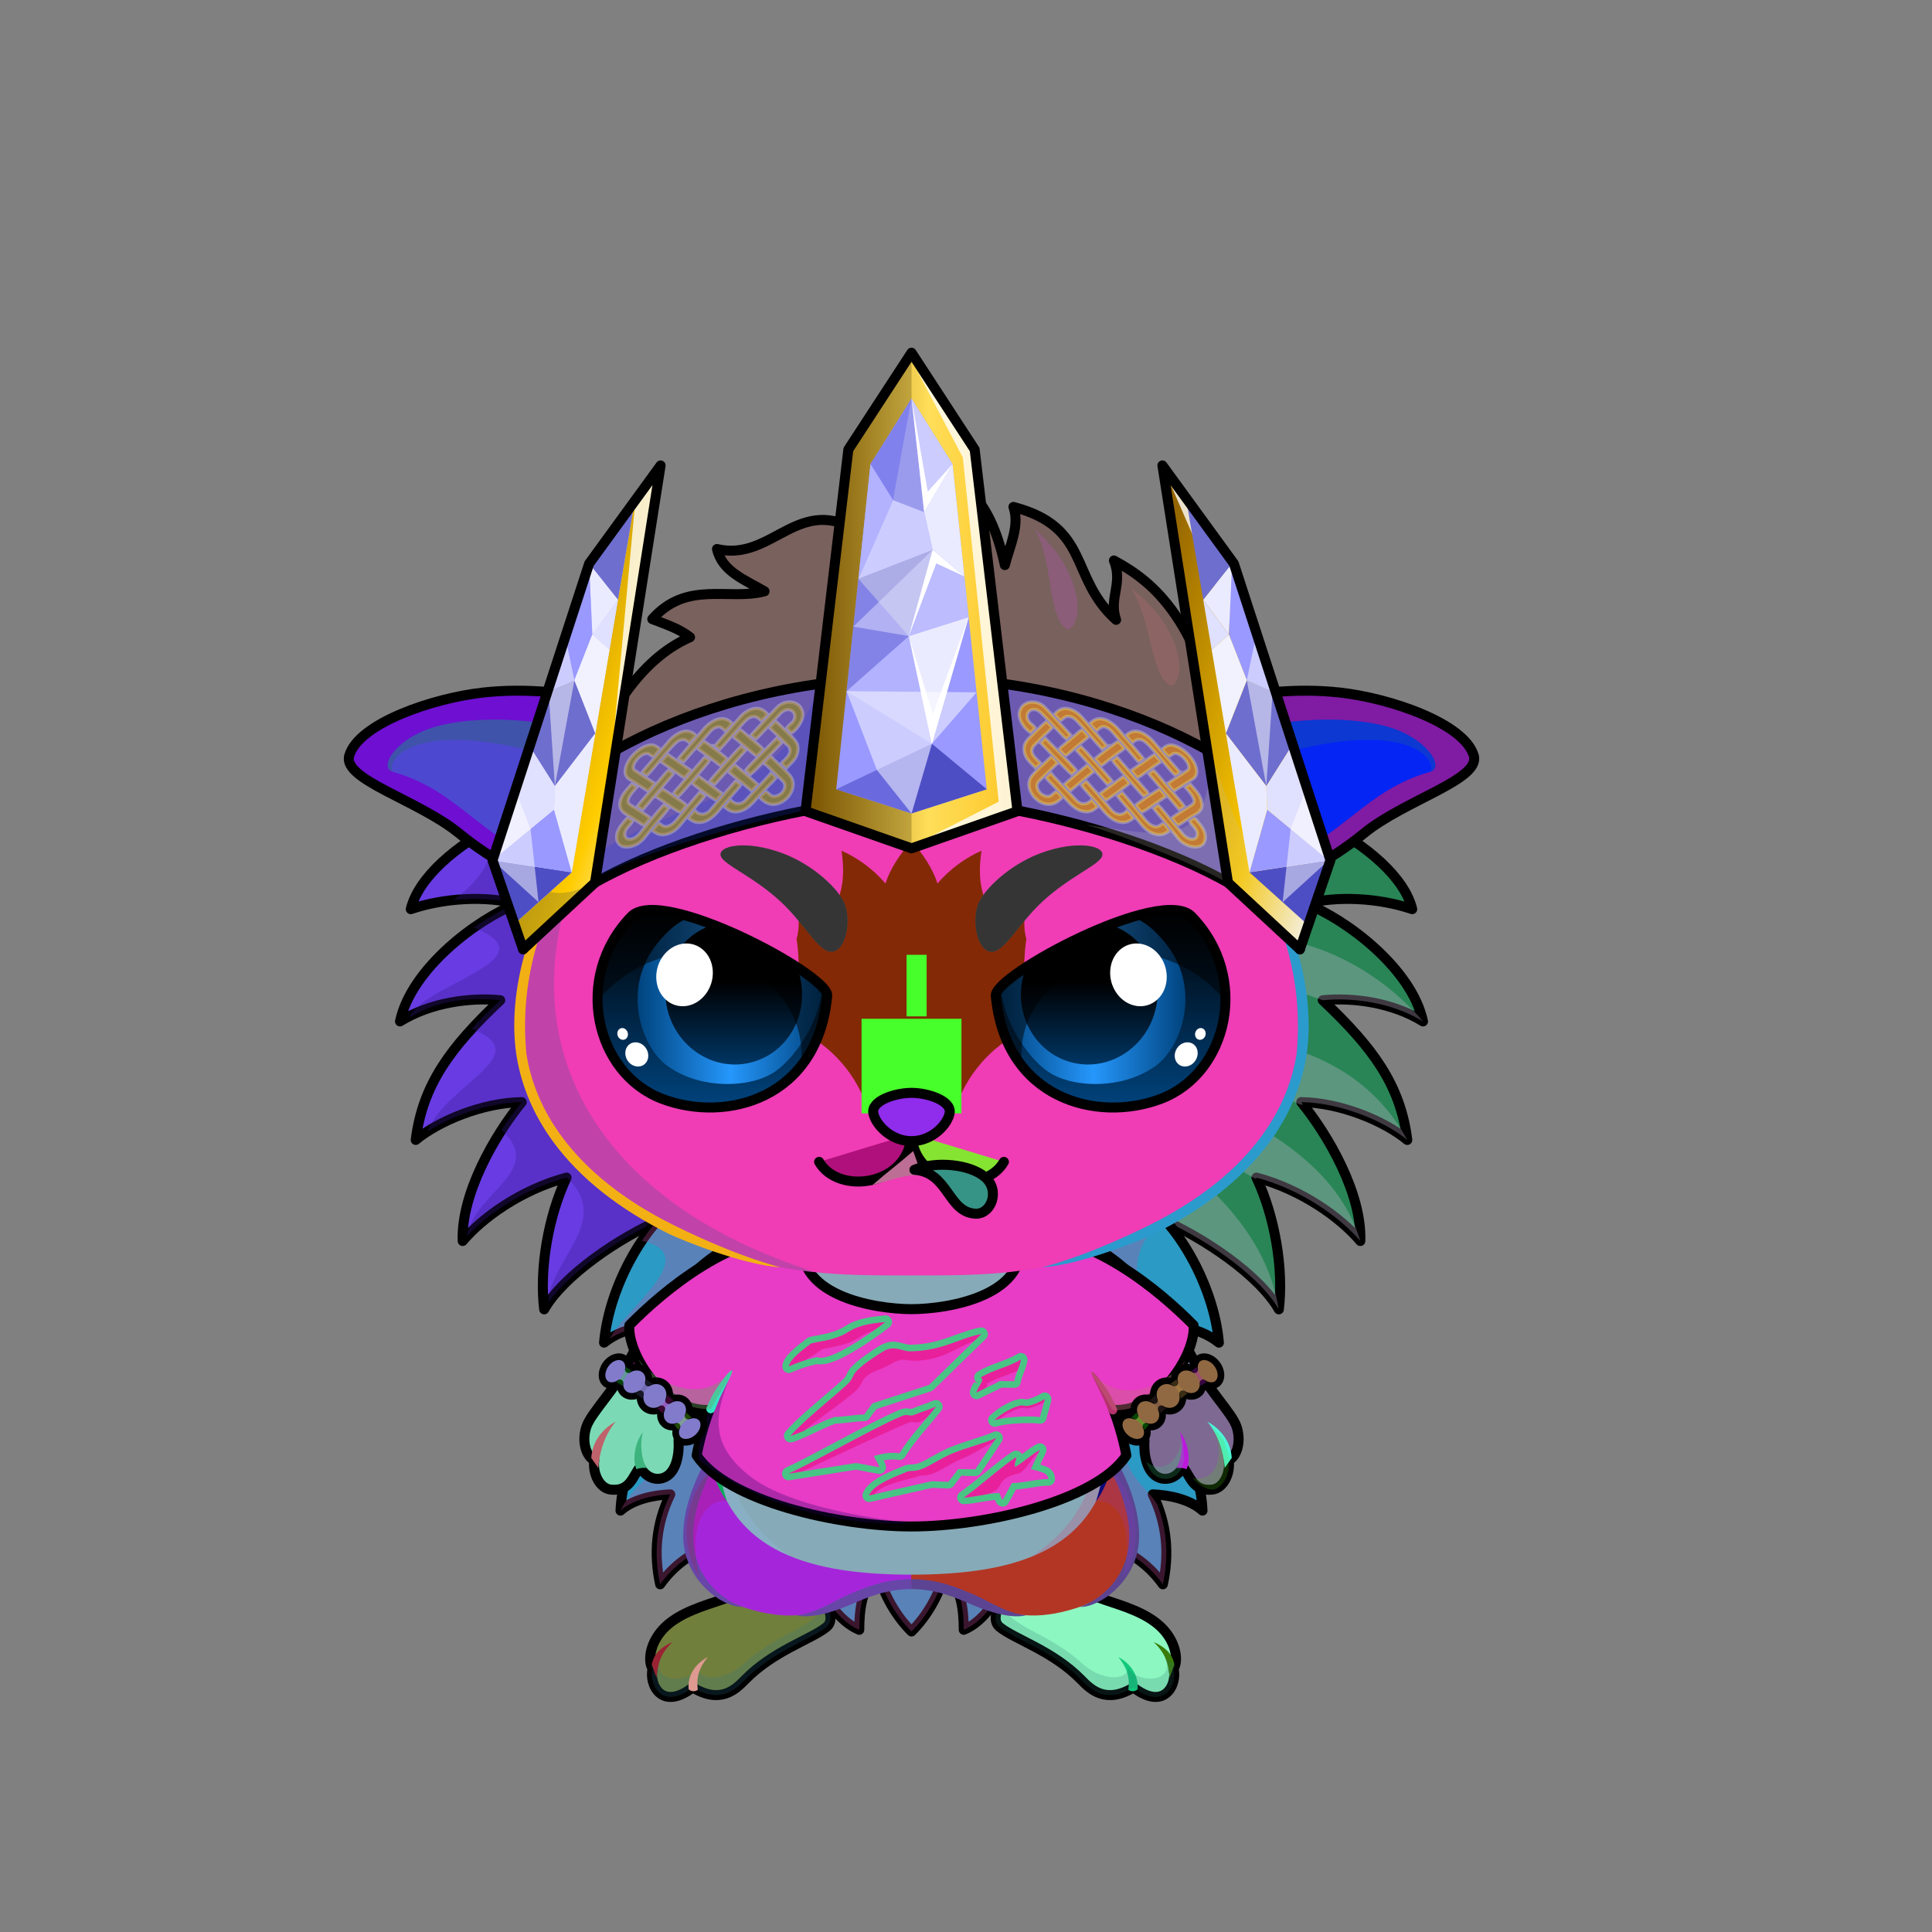 <svg xmlns="http://www.w3.org/2000/svg" xmlns:xlink="http://www.w3.org/1999/xlink" style="shape-rendering:geometricPrecision; text-rendering:geometricPrecision; image-rendering:optimizeQuality; fill-rule:evenodd; clip-rule:evenodd" version="1.1" viewBox="0 0 29000 29000" xml:space="preserve"><rect x="0" y="0" width="29000" height="29000" fill="#808080" stroke="none"/><defs><style type="text/css">.NecklaceTornShirtBlue-Smallfil0 {fill:url(#NecklaceTornShirtBlue-Smallid4)}
.NecklaceTornShirtBlue-Smallfil9 {fill:url(#NecklaceTornShirtBlue-Smallid5)}
.NecklaceTornShirtBlue-Smallfil2 {fill:black;fill-opacity:0.302}
.NecklaceTornShirtBlue-Smallfil3 {fill:black}
.NecklaceTornShirtBlue-Smallfil4 {fill:black;fill-opacity:0.502}
.NecklaceTornShirtBlue-Smallfil5 {fill:black;fill-rule:nonzero}
.NecklaceTornShirtBlue-Smallfil6 {fill:black;fill-opacity:0.4}
.NecklaceTornShirtBlue-Smallfil1 {fill:none}
.NecklaceTornShirtBlue-Smallstr0 {stroke:black;stroke-width:150;stroke-linecap:round;stroke-linejoin:round}
.HairBack-Hedgehog0fil2 {fill:black;fill-opacity:0.302}
.HairBack-Hedgehog0fil0 {fill:url(#HairBack-Hedgehog0id162)}
.HairBack-Hedgehog0str0 {stroke:black;stroke-width:150;stroke-linecap:round;stroke-linejoin:round}
.HairBack-Hedgehog0fil1 {fill:url(#HairBack-Hedgehog0id161)}
.Tail-Hedgehog0fil2 {fill:black;fill-opacity:0.302}
.Tail-Hedgehog0fil29 {fill:url(#Tail-Hedgehog0id156)}
.Tail-Hedgehog0str0 {stroke:black;stroke-width:150;stroke-linecap:round;stroke-linejoin:round}
.RightFoot-Hedgehog0fil43 {fill:black}
.RightFoot-Hedgehog0fil11 {fill:black;fill-opacity:0.2}
.RightFoot-Hedgehog0fil42 {fill:#948c7c}
.RightFoot-Hedgehog0str0 {stroke:black;stroke-width:150;stroke-linecap:round;stroke-linejoin:round}
.RightLeg-Hedgehog0fil48 {fill:url(#RightLeg-Hedgehog0id47)}
.RightLeg-Hedgehog0fil10 {fill:black;fill-rule:nonzero}
.RightLeg-Hedgehog0fil11 {fill:black;fill-opacity:0.2}
.LeftFoot-Hedgehog0fil11 {fill:black;fill-opacity:0.2}
.LeftFoot-Hedgehog0fil43 {fill:black}
.LeftFoot-Hedgehog0fil42 {fill:#948c7c}
.LeftFoot-Hedgehog0str0 {stroke:black;stroke-width:150;stroke-linecap:round;stroke-linejoin:round}
.LeftLeg-Hedgehog0fil53 {fill:url(#LeftLeg-Hedgehog0id5)}
.LeftLeg-Hedgehog0fil10 {fill:black;fill-rule:nonzero}
.LeftLeg-Hedgehog0fil11 {fill:black;fill-opacity:0.2}
.RightHand-Hedgehog0fil11 {fill:black;fill-opacity:0.2}
.RightHand-Hedgehog0fil56 {fill:url(#RightHand-Hedgehog0id68)}
.RightHand-Hedgehog0str0 {stroke:black;stroke-width:150;stroke-linecap:round;stroke-linejoin:round}
.RightPaw-Hedgehog0fil61 {fill:#7a6e54}
.RightPaw-Hedgehog0fil43 {fill:black}
.RightPaw-Hedgehog0fil11 {fill:black;fill-opacity:0.2}
.RightPaw-Hedgehog0fil4 {fill:none}
.RightPaw-Hedgehog0str0 {stroke:black;stroke-width:150;stroke-linecap:round;stroke-linejoin:round}
.LeftHand-Hedgehog0fil11 {fill:black;fill-opacity:0.2}
.LeftHand-Hedgehog0fil64 {fill:url(#LeftHand-Hedgehog0id78)}
.LeftHand-Hedgehog0str0 {stroke:black;stroke-width:150;stroke-linecap:round;stroke-linejoin:round}
.Body-Hedgehog0fil67 {fill:url(#Body-Hedgehog0id9)}
.Body-Hedgehog0fil11 {fill:black;fill-opacity:0.2}
.Body-Hedgehog0fil10 {fill:black;fill-rule:nonzero}
.LeftPaw-Hedgehog0fil72 {fill:#7a6e54}
.LeftPaw-Hedgehog0fil11 {fill:black;fill-opacity:0.2}
.LeftPaw-Hedgehog0fil43 {fill:black}
.LeftPaw-Hedgehog0fil4 {fill:none}
.LeftPaw-Hedgehog0str0 {stroke:black;stroke-width:150;stroke-linecap:round;stroke-linejoin:round}
.Ears-Hedgehog8fil108 {fill:url(#Ears-Hedgehog8id165)}
.Ears-Hedgehog8fil11 {fill:black;fill-opacity:0.2}
.Ears-Hedgehog8fil110 {fill:url(#Ears-Hedgehog8id166)}
.Ears-Hedgehog8fil107 {fill:url(#Ears-Hedgehog8id168)}
.Ears-Hedgehog8str1 {stroke:black;stroke-width:150}
.Ears-Hedgehog8fil109 {fill:url(#Ears-Hedgehog8id169)}
.Head-Hedgehog2fil111 {fill:url(#Head-Hedgehog2id4)}
.Head-Hedgehog2fil11 {fill:black;fill-opacity:0.2}
.Head-Hedgehog2fil10 {fill:black;fill-rule:nonzero}
.Head-Hedgehog2fil113 {fill:url(#Head-Hedgehog2id71)}
.Mouth-Hedgehog7fil43 {fill:black}
.Mouth-Hedgehog7fil4 {fill:none}
.Mouth-Hedgehog7str0 {stroke:black;stroke-width:150;stroke-linecap:round;stroke-linejoin:round}
.Mouth-Hedgehog7fil122 {fill:url(#Mouth-Hedgehog7id159)}
.Eyes-Hedgehog9fil172 {fill:url(#Eyes-Hedgehog9id122)}
.Eyes-Hedgehog9fil173 {fill:url(#Eyes-Hedgehog9id142)}
.Eyes-Hedgehog9fil174 {fill:url(#Eyes-Hedgehog9id147)}
.Eyes-Hedgehog9fil128 {fill:black;fill-opacity:0.502}
.Eyes-Hedgehog9fil121 {fill:white}
.Eyes-Hedgehog9fil124 {fill:#6b6b6b}
.Eyes-Hedgehog9fil175 {fill:url(#Eyes-Hedgehog9id46)}
.Eyes-Hedgehog9fil176 {fill:url(#Eyes-Hedgehog9id123)}
.Eyes-Hedgehog9fil177 {fill:url(#Eyes-Hedgehog9id140)}
.Eyes-Hedgehog9fil4 {fill:none}
.Eyes-Hedgehog9str1 {stroke:black;stroke-width:150}
.Moustache-Hedgehog0fil4 {fill:none}
.Nose-Hedgehog0fil186 {fill:url(#Nose-Hedgehog0id133)}
.Nose-Hedgehog0str0 {stroke:black;stroke-width:150;stroke-linecap:round;stroke-linejoin:round}
.BraceletGold-Smallfil16 {fill:black;fill-opacity:0.302}
.BraceletGold-Smallfil15 {fill:url(#BraceletGold-Smallid293);fill-rule:nonzero}
.BraceletGold-Smallstr0 {stroke:black;stroke-width:100;stroke-linecap:round;stroke-linejoin:round}
.BraceletGold-Smallfil17 {fill:url(#BraceletGold-Smallid302);fill-rule:nonzero}
.HatMage-Smallfil71 {fill:url(#HatMage-Smallid825)}
.HatMage-Smallfil63 {fill:white;fill-opacity:0.502}
.HatMage-Smallfil72 {fill:url(#HatMage-Smallid10)}
.HatMage-Smallfil73 {fill:white;fill-opacity:0.8}
.HatMage-Smallfil4 {fill:black;fill-opacity:0.2}
.HatMage-Smallfil74 {fill:#9999FF}
.HatMage-Smallfil75 {fill:#CCCCFF}
.HatMage-Smallfil76 {fill:#6A6ADE;fill-opacity:0.502}
.HatMage-Smallfil77 {fill:#B2B2FF}
.HatMage-Smallfil78 {fill:#EBEBFF}
.HatMage-Smallfil79 {fill:#6A6ADE}
.HatMage-Smallfil80 {fill:#4E4EC4}
.HatMage-Smallfil81 {fill:#6E6ECF;fill-opacity:0.502}
.HatMage-Smallfil82 {fill:#E0E0FF;fill-opacity:0.502}
.HatMage-Smallfil83 {fill:url(#HatMage-Smallid372)}
.HatMage-Smallfil69 {fill:white}
.HatMage-Smallfil84 {fill:url(#HatMage-Smallid454)}
.HatMage-Smallfil54 {fill:#966432;fill-opacity:0.302}
.HatMage-Smallfil39 {fill:#CCCCFF;fill-opacity:0.2}
.HatMage-Smallfil85 {fill:#6E6ECF}
.HatMage-Smallfil86 {fill:#E0E0FF}
.HatMage-Smallfil87 {fill:#F2F2FF}
.HatMage-Smallfil70 {fill:url(#HatMage-Smallid98)}
.HatMage-Smallstr0 {stroke:black;stroke-width:150;stroke-linecap:round;stroke-linejoin:round}
.HatMage-Smallfil21 {fill:none}
.HatMage-Smallfil53 {fill:none}
.HatMage-Smallstr7 {stroke:#FFFFCC;stroke-width:50;stroke-opacity:0.302}
</style><linearGradient gradientUnits="objectBoundingBox" id="NecklaceTornShirtBlue-Smallid4" x1="50%" x2="50%" xlink:href="#NecklaceTornShirtBlue-Smallid0" y1="100%" y2="0%">
  </linearGradient><linearGradient gradientUnits="userSpaceOnUse" id="NecklaceTornShirtBlue-Smallid5" x1="13681.9" x2="13681.9" xlink:href="#NecklaceTornShirtBlue-Smallid1" y1="22913.5" y2="18535">
  </linearGradient><linearGradient gradientUnits="userSpaceOnUse" id="HairBack-Hedgehog0id162" x1="8824.32" x2="8824.32" xlink:href="#HairBack-Hedgehog0id6" y1="20216.8" y2="11906.6">
  </linearGradient><linearGradient gradientUnits="userSpaceOnUse" id="HairBack-Hedgehog0id161" x1="18539.6" x2="18539.6" xlink:href="#HairBack-Hedgehog0id6" y1="20216.8" y2="11906.6">
  </linearGradient><linearGradient gradientUnits="userSpaceOnUse" id="Tail-Hedgehog0id156" x1="13681.9" x2="13681.9" xlink:href="#Tail-Hedgehog0id6" y1="18011.3" y2="24488.9">
  </linearGradient><linearGradient gradientUnits="objectBoundingBox" id="RightLeg-Hedgehog0id47" x1="50%" x2="50%" xlink:href="#RightLeg-Hedgehog0id5" y1="100%" y2="0%">
  </linearGradient><linearGradient gradientUnits="objectBoundingBox" id="LeftLeg-Hedgehog0id5" x1="50%" x2="50%" y1="100%" y2="0%">
   <stop offset="0" style="stop-opacity:1; stop-color:#948c7c"/>
   <stop offset="0.212" style="stop-opacity:1; stop-color:#948c7c"/>
   <stop offset="1" style="stop-opacity:1; stop-color:#7a6e54"/>
  </linearGradient><linearGradient gradientUnits="objectBoundingBox" id="RightHand-Hedgehog0id68" x1="30.208%" x2="69.792%" y1="5.019%" y2="94.98%">
   <stop offset="0" style="stop-opacity:1; stop-color:#544b36"/>
   <stop offset="0.141" style="stop-opacity:1; stop-color:#544b36"/>
   <stop offset="0.71" style="stop-opacity:1; stop-color:#7a6e54"/>
   <stop offset="1" style="stop-opacity:1; stop-color:#7a6e54"/>
  </linearGradient><linearGradient gradientUnits="objectBoundingBox" id="LeftHand-Hedgehog0id78" x1="69.792%" x2="30.208%" xlink:href="#LeftHand-Hedgehog0id68" y1="5.019%" y2="94.98%">
  </linearGradient><linearGradient gradientUnits="objectBoundingBox" id="Body-Hedgehog0id9" x1="50%" x2="50%" y1="0%" y2="100%">
   <stop offset="0" style="stop-opacity:1; stop-color:#544b36"/>
   <stop offset="0.102" style="stop-opacity:1; stop-color:#544b36"/>
   <stop offset="0.349" style="stop-opacity:1; stop-color:#7a6e54"/>
   <stop offset="1" style="stop-opacity:1; stop-color:#948c7c"/>
  </linearGradient><linearGradient gradientUnits="userSpaceOnUse" id="Ears-Hedgehog8id165" x1="6765.77" x2="9243.47" xlink:href="#Ears-Hedgehog8id24" y1="11170.9" y2="12823.3">
  </linearGradient><linearGradient gradientUnits="userSpaceOnUse" id="Ears-Hedgehog8id166" x1="20598.1" x2="18120.4" xlink:href="#Ears-Hedgehog8id24" y1="11170.9" y2="12823.3">
  </linearGradient><linearGradient gradientUnits="userSpaceOnUse" id="Ears-Hedgehog8id168" x1="6204.42" x2="9422.5" xlink:href="#Ears-Hedgehog8id19" y1="11108.6" y2="12705.4">
  </linearGradient><linearGradient gradientUnits="userSpaceOnUse" id="Ears-Hedgehog8id169" x1="21159.4" x2="17941.4" xlink:href="#Ears-Hedgehog8id19" y1="11108.6" y2="12705.4">
  </linearGradient><linearGradient gradientUnits="objectBoundingBox" id="Head-Hedgehog2id4" x1="50%" x2="50%" y1="100%" y2="0%">
   <stop offset="0" style="stop-opacity:1; stop-color:#544b36"/>
   <stop offset="0.251" style="stop-opacity:1; stop-color:#7a6e54"/>
   <stop offset="0.761" style="stop-opacity:1; stop-color:#948c7c"/>
   <stop offset="1" style="stop-opacity:1; stop-color:#948c7c"/>
  </linearGradient><linearGradient gradientUnits="userSpaceOnUse" id="Head-Hedgehog2id71" x1="13681.9" x2="13681.9" xlink:href="#Head-Hedgehog2id56" y1="16772.7" y2="12620.2">
  </linearGradient><linearGradient gradientUnits="userSpaceOnUse" id="Mouth-Hedgehog7id159" x1="14345.9" x2="14284.2" xlink:href="#Mouth-Hedgehog7id1" y1="18230.4" y2="17471">
  </linearGradient><linearGradient gradientUnits="userSpaceOnUse" id="Eyes-Hedgehog9id122" x1="10693.2" x2="10693.2" xlink:href="#Eyes-Hedgehog9id0" y1="16624" y2="13658.7">
  </linearGradient><linearGradient gradientUnits="userSpaceOnUse" id="Eyes-Hedgehog9id142" x1="9570.54" x2="12343.3" xlink:href="#Eyes-Hedgehog9id43" y1="15028.5" y2="15028.5">
  </linearGradient><linearGradient gradientUnits="userSpaceOnUse" id="Eyes-Hedgehog9id147" x1="11013.2" x2="11013.2" xlink:href="#Eyes-Hedgehog9id75" y1="13896.6" y2="15978.5">
  </linearGradient><linearGradient gradientUnits="userSpaceOnUse" id="Eyes-Hedgehog9id46" x1="16670.7" x2="16670.7" xlink:href="#Eyes-Hedgehog9id0" y1="16624" y2="13658.7">
  </linearGradient><linearGradient gradientUnits="userSpaceOnUse" id="Eyes-Hedgehog9id123" x1="15020.6" x2="17793.3" xlink:href="#Eyes-Hedgehog9id43" y1="15028.5" y2="15028.5">
  </linearGradient><linearGradient gradientUnits="userSpaceOnUse" id="Eyes-Hedgehog9id140" x1="16350.6" x2="16350.6" xlink:href="#Eyes-Hedgehog9id75" y1="13896.6" y2="15978.5">
  </linearGradient><linearGradient gradientUnits="userSpaceOnUse" id="Nose-Hedgehog0id133" x1="13681.9" x2="13681.9" y1="16404" y2="17128.6">
   <stop offset="0" style="stop-opacity:1; stop-color:#FFCCCC"/>
   <stop offset="1" style="stop-opacity:1; stop-color:#B37173"/>
  </linearGradient><linearGradient gradientUnits="userSpaceOnUse" id="BraceletGold-Smallid293" x1="9227.68" x2="10373.6" y1="20575.1" y2="21438.3">
   <stop offset="0" style="stop-opacity:1; stop-color:#CC9933"/>
   <stop offset="0.11" style="stop-opacity:1; stop-color:#FFF98F"/>
   <stop offset="0.251" style="stop-opacity:1; stop-color:#FFFFFC"/>
   <stop offset="0.478" style="stop-opacity:1; stop-color:#FFF982"/>
   <stop offset="0.812" style="stop-opacity:1; stop-color:#643300"/>
   <stop offset="1" style="stop-opacity:1; stop-color:#CC9933"/>
  </linearGradient><linearGradient gradientUnits="userSpaceOnUse" id="BraceletGold-Smallid302" x1="18136.2" x2="16990.3" xlink:href="#BraceletGold-Smallid293" y1="20575.1" y2="21438.3">
  </linearGradient><linearGradient gradientUnits="userSpaceOnUse" id="HatMage-Smallid825" x1="7852.16" x2="19511.7" y1="12209.6" y2="12209.6">
   <stop offset="0" style="stop-opacity:1; stop-color:#966600"/>
   <stop offset="0.42" style="stop-opacity:1; stop-color:#FFCC00"/>
   <stop offset="0.761" style="stop-opacity:1; stop-color:#FFFBED"/>
   <stop offset="0.878" style="stop-opacity:1; stop-color:#FCC626"/>
   <stop offset="1" style="stop-opacity:1; stop-color:#8B5C12"/>
  </linearGradient><linearGradient gradientUnits="userSpaceOnUse" id="HatMage-Smallid10" x1="12090.9" x2="15273" y1="9014.44" y2="9014.44">
   <stop offset="0" style="stop-opacity:1; stop-color:#966600"/>
   <stop offset="0.58" style="stop-opacity:1; stop-color:#FFDE59"/>
   <stop offset="1" style="stop-opacity:1; stop-color:#FCC626"/>
  </linearGradient><linearGradient gradientUnits="userSpaceOnUse" id="HatMage-Smallid372" x1="6782.46" x2="10526.7" y1="9946.79" y2="11289.1">
   <stop offset="0" style="stop-opacity:1; stop-color:#966600"/>
   <stop offset="0.702" style="stop-opacity:1; stop-color:#FFCC00"/>
   <stop offset="1" style="stop-opacity:1; stop-color:#FFFBEC"/>
  </linearGradient><linearGradient gradientUnits="userSpaceOnUse" id="HatMage-Smallid454" x1="16837.2" x2="20581.4" xlink:href="#HatMage-Smallid372" y1="9946.79" y2="11289.1">
  </linearGradient><linearGradient gradientUnits="userSpaceOnUse" id="HatMage-Smallid98" x1="8961.96" x2="18323" y1="9953.82" y2="9062.31">
   <stop offset="0" style="stop-opacity:1; stop-color:black"/>
   <stop offset="1" style="stop-opacity:1; stop-color:#6D7B9C"/>
  </linearGradient><linearGradient gradientUnits="userSpaceOnUse" id="NecklaceTornShirtBlue-Smallid0" x1="13681.9" x2="13681.9" y1="22800.8" y2="17350.8">
   <stop offset="0" style="stop-opacity:1; stop-color:#393C2B"/>
   <stop offset="1" style="stop-opacity:1; stop-color:#796F39"/>
  </linearGradient><linearGradient gradientUnits="userSpaceOnUse" id="NecklaceTornShirtBlue-Smallid1" x1="13681.9" x2="13681.9" y1="22800.8" y2="17350.8">
   <stop offset="0" style="stop-opacity:1; stop-color:#4B5761"/>
   <stop offset="1" style="stop-opacity:1; stop-color:#859FB8"/>
  </linearGradient><linearGradient gradientUnits="userSpaceOnUse" id="HairBack-Hedgehog0id6" x1="13681.9" x2="13681.9" y1="6728.09" y2="11806.7">
   <stop offset="0" style="stop-opacity:1; stop-color:#543f25"/>
   <stop offset="1" style="stop-opacity:1; stop-color:#6e573b"/>
  </linearGradient><linearGradient gradientUnits="userSpaceOnUse" id="Tail-Hedgehog0id6" x1="13681.9" x2="13681.9" y1="6728.09" y2="11806.7">
   <stop offset="0" style="stop-opacity:1; stop-color:#543f25"/>
   <stop offset="1" style="stop-opacity:1; stop-color:#6e573b"/>
  </linearGradient><linearGradient gradientUnits="objectBoundingBox" id="RightLeg-Hedgehog0id5" x1="50%" x2="50%" y1="100%" y2="0%">
   <stop offset="0" style="stop-opacity:1; stop-color:#948c7c"/>
   <stop offset="0.212" style="stop-opacity:1; stop-color:#948c7c"/>
   <stop offset="1" style="stop-opacity:1; stop-color:#7a6e54"/>
  </linearGradient><linearGradient gradientUnits="objectBoundingBox" id="LeftHand-Hedgehog0id68" x1="30.208%" x2="69.792%" y1="5.019%" y2="94.98%">
   <stop offset="0" style="stop-opacity:1; stop-color:#544b36"/>
   <stop offset="0.141" style="stop-opacity:1; stop-color:#544b36"/>
   <stop offset="0.71" style="stop-opacity:1; stop-color:#7a6e54"/>
   <stop offset="1" style="stop-opacity:1; stop-color:#7a6e54"/>
  </linearGradient><linearGradient gradientUnits="userSpaceOnUse" id="Ears-Hedgehog8id24" x1="8144.15" x2="9871.83" y1="11080" y2="12905.1">
   <stop offset="0" style="stop-opacity:1; stop-color:#F2E6E6"/>
   <stop offset="1" style="stop-opacity:1; stop-color:#B58383"/>
  </linearGradient><linearGradient gradientUnits="userSpaceOnUse" id="Ears-Hedgehog8id19" x1="7036.34" x2="11425" y1="22075" y2="13053.8">
   <stop offset="0" style="stop-opacity:1; stop-color:#6b6b6b"/>
   <stop offset="1" style="stop-opacity:1; stop-color:#544b36"/>
  </linearGradient><linearGradient gradientUnits="userSpaceOnUse" id="Head-Hedgehog2id56" x1="22261" x2="15366.7" y1="21932.8" y2="15038.5">
   <stop offset="0" style="stop-opacity:1; stop-color:#baaa88"/>
   <stop offset="1" style="stop-opacity:1; stop-color:#c8ba9c"/>
  </linearGradient><linearGradient gradientUnits="userSpaceOnUse" id="Mouth-Hedgehog7id1" x1="13682.6" x2="13682.6" y1="18074.1" y2="17483.4">
   <stop offset="0" style="stop-opacity:1; stop-color:#FF9999"/>
   <stop offset="0.38" style="stop-opacity:1; stop-color:#FC8F91"/>
   <stop offset="1" style="stop-opacity:1; stop-color:#C46668"/>
  </linearGradient><linearGradient gradientUnits="userSpaceOnUse" id="Eyes-Hedgehog9id0" x1="10654.3" x2="10654.3" y1="16581.4" y2="13705.6">
   <stop offset="0" style="stop-opacity:1; stop-color:#00437d"/>
   <stop offset="1" style="stop-opacity:1; stop-color:black"/>
  </linearGradient><linearGradient gradientUnits="userSpaceOnUse" id="Eyes-Hedgehog9id43" x1="9336.13" x2="12327.3" y1="15064.6" y2="15064.6">
   <stop offset="0" style="stop-opacity:1; stop-color:#00437d"/>
   <stop offset="0.502" style="stop-opacity:1; stop-color:#2597fc"/>
   <stop offset="1" style="stop-opacity:1; stop-color:#00437d"/>
  </linearGradient><linearGradient gradientUnits="userSpaceOnUse" id="Eyes-Hedgehog9id75" x1="16987" x2="16987" y1="13705.8" y2="15976.6">
   <stop offset="0" style="stop-opacity:1; stop-color:black"/>
   <stop offset="0.4" style="stop-opacity:1; stop-color:black"/>
   <stop offset="1" style="stop-opacity:1; stop-color:#003563"/>
  </linearGradient></defs><g id="HairBack-Hedgehog0">
  <animateTransform additive="sum" attributeName="transform" dur="10" repeatCount="indefinite" type="translate" values="0;0 200;0;0 200;0;0 200;0;0 200;0"/>
  <g id="_1891249983072">
   <path class="HairBack-Hedgehog0fil0 HairBack-Hedgehog0str0" d="M9544 11951c-1108,-270 -3152,751 -3378,1696 513,-174 1138,-200 1592,-81 -597,230 -1586,973 -1754,1766 460,-285 1053,-363 1505,-318 -745,702 -1165,1266 -1269,2097 349,-288 1008,-560 1592,-568 -408,499 -913,1377 -887,2085 291,-346 873,-769 1559,-952 -274,581 -410,1366 -336,1978 291,-511 1133,-1083 1790,-1363 -82,563 -134,1400 26,1926 553,-772 1107,-1543 1660,-2314 -2186,-867 -3008,-2237 -2100,-5952z" style="fill:#683ce2"/>
   <path class="HairBack-Hedgehog0fil1 HairBack-Hedgehog0str0" d="M17820 11951c1108,-270 3152,751 3378,1696 -513,-174 -1138,-200 -1592,-81 597,230 1586,973 1754,1766 -460,-285 -1053,-363 -1505,-318 745,702 1165,1266 1269,2097 -349,-288 -1008,-560 -1592,-568 408,499 913,1377 887,2085 -292,-346 -873,-769 -1559,-952 274,581 410,1366 336,1978 -291,-511 -1133,-1083 -1790,-1363 82,563 134,1400 -26,1926 -553,-772 -1107,-1543 -1661,-2314 2186,-867 3009,-2237 2101,-5952z" style="fill:#298556"/>
  </g>
  <path class="HairBack-Hedgehog0fil2" d="M21360 15332c-460,-285 -1053,-363 -1505,-318 -196,-68 -391,-137 -586,-205 -22,291 -44,582 -66,874 859,224 1515,681 1921,1428 -349,-288 -1008,-560 -1592,-568 93,114 -191,-50 -257,-78 -154,135 -309,270 -463,405 866,482 1402,1067 1607,1758 -292,-346 -873,-769 -1559,-952 40,84 -364,-202 -413,-232 -218,26 -435,52 -653,78 662,526 1259,1235 1399,2127 -265,-459 -969,-965 -1584,-1265 -273,-248 -546,-496 -819,-745 78,-150 156,-300 234,-450 651,-512 1038,-1193 1136,-2185 226,-434 517,-517 743,-952 904,61 1809,523 2457,1280z" style="fill:#d1bddc"/>
  <path class="HairBack-Hedgehog0fil2" d="M9544 11951c-15,-4 -30,-7 -45,-10 -335,15 -669,31 -1003,47 -500,116 -1024,347 -1450,633 590,17 171,608 -243,889 339,-35 679,-17 955,56 -189,73 -417,197 -646,357 1193,476 -780,854 -967,1351 456,-276 917,-304 1364,-260 -157,148 -300,290 -428,429 994,397 -382,823 -664,1540 368,-235 918,-434 1415,-440 -98,120 -202,262 -302,417 662,624 -398,914 -523,1598 308,-332 857,-711 1497,-882 713,638 -283,1276 -268,1871 340,-482 1111,-996 1722,-1256 -82,563 -134,1400 26,1926 553,-772 1107,-1543 1660,-2314 -2186,-867 -3008,-2237 -2100,-5952z" style="fill:#35198b"/>
 </g><g id="Tail-Hedgehog0">
 <animateTransform additive="sum" attributeName="transform" dur="10" repeatCount="indefinite" type="translate" values="0;0 200;0;0 200;0;0 200;0;0 200;0"/>
  <g id="_1891249960224">
   <path class="Tail-Hedgehog0fil29 Tail-Hedgehog0str0" d="M10243 18011c-510,276 -1099,1258 -1176,2143 337,-271 804,-279 1126,-224 -586,264 -943,844 -960,1362 288,-215 636,-398 1044,-381 -498,400 -927,989 -963,1764 190,-172 506,-235 747,-244 -218,450 -249,900 -152,1350 188,-263 466,-491 841,-600 384,-112 1462,128 1523,454 62,326 324,707 625,829 1,-287 30,-617 271,-889 96,379 296,699 513,914 217,-215 416,-535 513,-914 241,272 270,602 271,889 301,-122 563,-503 625,-829 61,-326 1138,-566 1523,-454 375,109 652,337 841,600 97,-450 66,-900 -152,-1350 241,9 557,72 747,244 -36,-775 -465,-1364 -963,-1764 408,-17 756,166 1043,381 -16,-518 -373,-1098 -959,-1362 322,-55 789,-47 1125,224 -76,-885 -665,-1867 -1175,-2143 -670,147 -2745,630 -3415,776l-24 -5 -24 5c-670,-146 -2745,-629 -3415,-776z" style="fill:#2b9ac4"/>
   <path class="Tail-Hedgehog0fil2" d="M10194 18040c-189,117 -385,325 -560,585 941,205 -259,1028 -480,1467 327,-210 744,-213 1039,-162 438,198 -561,567 -594,1134 204,-100 430,-163 678,-153 552,663 -651,1099 -963,1764 190,-172 506,-235 747,-244 -218,450 -249,900 -152,1350 188,-263 466,-491 841,-600 384,-112 1462,128 1523,454 62,326 324,707 625,829 1,-287 30,-617 271,-889 96,379 296,699 513,914 217,-215 416,-535 513,-914 241,272 270,602 271,889 301,-122 563,-503 625,-829 61,-326 1138,-566 1523,-454 375,109 652,337 841,600 86,-400 71,-800 -86,-1200 -136,-245 -526,-445 -473,-927 72,-653 339,-1711 295,-2114 -244,-477 -122,-923 282,-1242 -117,-125 -236,-224 -352,-287 -670,147 -2745,630 -3415,776 -8,-2 -16,-3 -24,-5 -8,2 -16,3 -24,5 -648,-142 -2611,-598 -3345,-760 -40,4 -79,9 -119,13z" style="fill:#c54d9c"/>
  </g>
 </g><g id="RightFoot-Hedgehog0">
  <path class="RightFoot-Hedgehog0fil42 RightFoot-Hedgehog0str0" d="M17616 25049c58,229 -133,641 -602,281 -416,252 -643,30 -786,-117 -427,-437 -1001,-608 -1224,-792 -174,-144 96,-471 85,-641 326,80 773,48 1052,-20 166,306 1110,284 1425,840 100,176 108,360 50,449z" style="fill:#8cf7c1"/>
  <path class="RightFoot-Hedgehog0fil43" d="M17075 25357c18,-210 -100,-383 -289,-485 131,162 175,299 151,492 36,28 93,34 138,-7z" style="fill:#11c87b"/>
  <path class="RightFoot-Hedgehog0fil43" d="M17627 24985c-28,-165 -141,-261 -310,-338 177,173 216,307 240,534 21,-62 50,-133 70,-196z" style="fill:#397c0b"/>
  <path class="RightFoot-Hedgehog0fil11" d="M17616 25049c58,229 -133,641 -602,281 -416,252 -643,30 -786,-117 -427,-437 -1001,-608 -1224,-792 -111,-92 -42,-257 20,-409 59,405 671,455 1222,959 269,246 667,277 693,61 92,226 704,254 554,-143 42,29 93,66 147,105 -6,21 -14,40 -24,55z" style="fill:#296b6c"/>
 </g><g id="LeftFoot-Hedgehog0">
  <path class="LeftFoot-Hedgehog0fil42 LeftFoot-Hedgehog0str0" d="M9796 25049c-58,229 132,641 602,281 416,252 642,30 786,-117 427,-437 1000,-608 1223,-792 175,-144 -96,-471 -84,-641 -326,80 -774,48 -1053,-20 -166,306 -1110,284 -1425,840 -100,176 -108,360 -49,449z" style="fill:#717f3c"/>
  <path class="LeftFoot-Hedgehog0fil11" d="M9796 25049c-58,229 132,641 602,281 416,252 642,30 786,-117 427,-437 1000,-608 1223,-792 111,-92 42,-257 -20,-409 -59,405 -671,455 -1222,959 -268,246 -666,277 -692,61 -93,226 -705,254 -554,-143 -43,29 -94,66 -148,105 6,21 14,40 25,55z" style="fill:#297493"/>
  <path class="LeftFoot-Hedgehog0fil43" d="M10337 25357c-19,-210 99,-383 288,-485 -131,162 -175,299 -151,492 -35,28 -93,34 -137,-7z" style="fill:#de9a91"/>
  <path class="LeftFoot-Hedgehog0fil43" d="M9784 24985c29,-165 142,-261 311,-338 -178,173 -217,307 -241,534 -20,-62 -49,-133 -70,-196z" style="fill:#992332"/>
 </g><g id="RightLeg-Hedgehog0">
  <path class="RightLeg-Hedgehog0fil48" d="M13668 23779c967,1 1275,748 2492,357 1135,-365 1011,-1425 437,-2346l-1468 -574c-289,401 -798,1265 -1461,1300l0 1263z" style="fill:#b33624"/>
  <path class="RightLeg-Hedgehog0fil10" d="M13678 23853c373,1 647,119 917,236 100,43 536,225 802,158 -304,-37 -584,-227 -743,-296 -283,-122 -571,-246 -976,-247l0 149zm2756 -2176c149,216 274,444 364,670 100,250 156,499 152,728 -14,725 -589,997 -739,1045 276,14 875,-379 888,-1043 5,-249 -55,-517 -162,-785 -99,-250 -240,-501 -408,-739l-95 124z" style="fill:#5c4493"/>
  <path class="RightLeg-Hedgehog0fil11" d="M16859 23678c291,-452 265,-1206 -216,-1646 -364,384 -390,545 -378,566 409,-250 803,197 594,1080z" style="fill:#9237c5"/>
 </g><g id="LeftLeg-Hedgehog0">
  <path class="LeftLeg-Hedgehog0fil53" d="M13678 23779c-968,1 -1266,748 -2483,357 -1135,-365 -1010,-1425 -437,-2346l1468 -574c289,401 788,1265 1452,1300l0 1263z" style="fill:#a526da"/>
  <path class="LeftLeg-Hedgehog0fil10" d="M13678 23853c-374,1 -648,119 -918,236 -100,43 -536,225 -802,158 304,-37 584,-227 743,-296 283,-122 571,-246 977,-247l0 149zm-2756 -2176c-150,216 -275,444 -365,670 -100,250 -156,499 -151,728 13,725 588,997 738,1045 -276,14 -875,-379 -888,-1043 -5,-249 55,-517 162,-785 99,-250 240,-501 408,-739l96 124z" style="fill:#6746a8"/>
  <path class="LeftLeg-Hedgehog0fil11" d="M10497 23678c-292,-452 -266,-1206 215,-1646 364,384 390,545 378,566 -409,-250 -803,197 -593,1080z" style="fill:#b90b3b"/>
 </g><g id="RightHand-Hedgehog0">
 <animateTransform additive="sum" attributeName="transform" dur="10" repeatCount="indefinite" type="translate" values="0;0 200;0;0 200;0;0 200;0;0 200;0"/>
  <path class="RightHand-Hedgehog0fil56 RightHand-Hedgehog0str0" d="M16378 18692c699,369 1263,1150 1599,1845 252,523 -745,991 -1014,732 -193,-186 -386,-294 -613,-339 -83,-786 -377,-1485 -807,-1998 351,-62 639,-144 835,-240z" style="fill:#7284b5"/>
  <path class="RightHand-Hedgehog0fil11" d="M16936 21243c-185,-170 -370,-270 -586,-313 -47,-446 -162,-864 -332,-1237 615,434 879,1022 918,1550z" style="fill:#06aa3c"/>
 </g><g id="LeftHand-Hedgehog0">
 <animateTransform additive="sum" attributeName="transform" dur="10" repeatCount="indefinite" type="translate" values="0;0 200;0;0 200;0;0 200;0;0 200;0"/>
  <path class="LeftHand-Hedgehog0fil64 LeftHand-Hedgehog0str0" d="M10986 18692c-699,369 -1263,1150 -1599,1845 -252,523 745,991 1013,732 194,-186 387,-294 614,-339 83,-786 377,-1485 807,-1998 -351,-62 -639,-144 -835,-240z" style="fill:#6b166a"/>
  <path class="LeftHand-Hedgehog0fil11" d="M10428 21243c184,-170 370,-270 586,-313 47,-446 162,-864 332,-1237 -615,434 -879,1022 -918,1550z" style="fill:#bce77d"/>
 </g><g id="Body-Hedgehog0">
 <animateTransform additive="sum" attributeName="transform" dur="10" repeatCount="indefinite" type="translate" values="0;0 200;0;0 200;0;0 200;0;0 200;0"/>
  <path class="Body-Hedgehog0fil67" d="M13682 23636c-1477,0 -2736,-317 -2979,-1737 -144,-843 286,-2153 892,-3046 556,109 1286,175 2087,175 801,0 1531,-66 2087,-175 606,893 1036,2203 892,3046 -243,1420 -1502,1737 -2979,1737z" style="fill:#86aab7"/>
  <path class="Body-Hedgehog0fil11" d="M11882 23368c-610,-246 -1046,-692 -1179,-1469 -57,-332 -24,-737 73,-1161 44,1407 281,2075 1106,2630z" style="fill:#98c6fc"/>
  <path class="Body-Hedgehog0fil10" d="M10914 22537c-141,-186 -224,-430 -261,-694 -28,-202 -29,-416 -9,-626 35,-378 197,-1016 416,-1358 -130,315 -277,999 -296,1371 -23,438 13,904 150,1307z" style="fill:#0bab5b"/>
  <path class="Body-Hedgehog0fil11" d="M15481 23368c611,-246 1047,-692 1180,-1469 57,-332 24,-737 -73,-1161 -44,1407 -281,2075 -1107,2630z" style="fill:#e72a79"/>
  <path class="Body-Hedgehog0fil10" d="M16450 22537c249,-328 316,-836 270,-1320 -35,-378 -197,-1016 -416,-1358 130,315 277,999 296,1371 23,438 -13,904 -150,1307z" style="fill:#0f0a78"/>
 </g><g id="RightPaw-Hedgehog0">
 <animateTransform additive="sum" attributeName="transform" dur="10" repeatCount="indefinite" type="translate" values="0;0 200;0;0 200;0;0 200;0;0 200;0"/>
  <path class="RightPaw-Hedgehog0fil61" d="M17864 20421c184,453 629,783 699,998 77,240 -18,466 -126,513 38,206 -104,428 -245,428 -293,0 -324,-205 -437,-341 -104,194 -282,219 -407,135 -156,-104 -201,-398 -167,-539 -32,-115 -136,-329 -216,-410 -165,-601 1086,134 899,-784z" style="fill:#3313f4"/>
  <path class="RightPaw-Hedgehog0fil4 RightPaw-Hedgehog0str0" d="M17930 20445c178,390 563,759 633,974 77,240 -11,453 -119,500 27,201 -81,425 -252,441 -291,28 -324,-205 -437,-341 -99,188 -283,219 -407,135 -129,-86 -185,-306 -169,-538 -54,-150 -178,-313 -300,-425" style="fill:#7d6991"/>
  <path class="RightPaw-Hedgehog0fil43" d="M17658 22038c71,-116 109,-352 54,-541 122,143 164,426 98,556 -33,-15 -109,-28 -152,-15z" style="fill:#bc19db"/>
  <path class="RightPaw-Hedgehog0fil43" d="M18383 22035c-21,-280 -114,-523 -262,-696 185,99 351,283 368,545 -35,48 -71,103 -106,151z" style="fill:#4df6d8"/>
  <path class="RightPaw-Hedgehog0fil11" d="M17726 22066c-105,150 -264,165 -378,88 -68,-45 -114,-125 -143,-214 212,167 465,72 544,-351 10,106 19,211 29,317 -17,53 -35,106 -52,160z" style="fill:#3dd786"/>
  <path class="RightPaw-Hedgehog0fil11" d="M18473 21910c-12,10 -24,17 -36,22 38,206 -104,428 -245,428 -120,0 -240,-124 -296,-175 326,81 529,-299 303,-766 56,64 111,127 167,191 35,100 71,200 107,300z" style="fill:#4dcd11"/>
 </g><g id="LeftPaw-Hedgehog0">
 <animateTransform additive="sum" attributeName="transform" dur="10" repeatCount="indefinite" type="translate" values="0;0 200;0;0 200;0;0 200;0;0 200;0"/>
  <path class="LeftPaw-Hedgehog0fil72" d="M9500 20421c-184,453 -629,783 -699,998 -78,240 18,466 125,513 -37,206 105,428 246,428 293,0 324,-205 437,-341 104,194 282,219 407,135 156,-104 201,-398 167,-539 32,-115 136,-329 216,-410 165,-601 -1086,134 -899,-784z" style="fill:#39e455"/>
  <path class="LeftPaw-Hedgehog0fil11" d="M9638 22066c105,150 264,165 378,88 67,-45 114,-125 143,-214 -212,167 -465,72 -544,-351 -10,106 -19,211 -29,317 17,53 34,106 52,160z" style="fill:#89ac46"/>
  <path class="LeftPaw-Hedgehog0fil11" d="M8891 21910c12,10 23,17 35,22 -37,206 105,428 246,428 120,0 240,-124 296,-175 -326,81 -529,-299 -304,-766 -55,64 -110,127 -166,191 -35,100 -71,200 -107,300z" style="fill:#f310cf"/>
  <path class="LeftPaw-Hedgehog0fil4 LeftPaw-Hedgehog0str0" d="M9434 20445c-179,390 -563,759 -633,974 -78,240 11,453 119,500 -27,201 81,425 252,441 291,28 324,-205 437,-341 99,188 282,219 407,135 128,-86 184,-306 169,-538 54,-150 178,-313 300,-425" style="fill:#7bdab5"/>
  <path class="LeftPaw-Hedgehog0fil43" d="M8981 22035c21,-280 114,-523 262,-696 -185,99 -351,283 -368,545 35,48 71,103 106,151z" style="fill:#bf626b"/>
  <path class="LeftPaw-Hedgehog0fil43" d="M9706 22038c-71,-116 -109,-352 -54,-541 -122,143 -164,426 -98,556 33,-15 108,-28 152,-15z" style="fill:#3db47e"/>
 </g><g id="NecklaceTornShirtBlue-Small">
 <animateTransform additive="sum" attributeName="transform" dur="10" repeatCount="indefinite" type="translate" values="0;0 200;0;0 200;0;0 200;0;0 200;0"/>
  <path class="NecklaceTornShirtBlue-Smallfil0" d="M13682 19651c567,-1 1816,-211 1618,-1114 1062,-55 2114,848 2616,1355 35,429 -512,1307 -1201,1271 135,350 192,683 192,683 -452,685 -2122,1067 -3225,1067 -1103,0 -2773,-382 -3225,-1067 0,0 57,-333 192,-683 -689,36 -1236,-842 -1202,-1271 503,-507 1554,-1410 2616,-1355 -197,903 1052,1113 1619,1114zm-392 193c-242,185 -846,608 -1024,527 -221,48 -365,111 -424,139 16,-104 173,-222 334,-344 157,-40 365,-47 565,-177 178,-115 410,-129 549,-145zm1177 2635c183,-119 573,-471 784,-605 9,61 -40,88 -11,147 130,-80 251,-192 369,-257 -35,73 -102,215 -136,289 149,37 257,55 263,149 -117,-11 -427,68 -545,57 -47,86 -94,171 -142,256 -25,-19 -29,-87 -54,-106 -169,7 -360,62 -528,70zm464 -1162c14,-41 307,-233 424,-220 88,37 292,-73 327,-96 -2,38 -68,233 -70,270 -104,-19 -506,-12 -681,46zm22 268c-181,82 -432,139 -661,234 -176,73 -334,189 -464,236 -112,40 -174,16 -217,38 -79,39 -497,174 -566,354 313,-72 626,-143 940,-214 83,3 167,7 251,10 49,-64 98,-128 147,-192 85,1 171,3 256,5 105,-157 210,-314 314,-471zm-903 -471c-151,64 -207,74 -308,117 -106,46 -100,-19 -207,26 -409,170 -1296,681 -1698,863 338,-53 676,-107 1014,-160 116,21 232,42 349,64 -8,-47 -73,-124 -81,-170 129,-35 248,-60 382,-39 163,-266 366,-467 549,-701zm1273 -706c-205,123 -394,145 -600,268 68,46 -53,141 -65,227 125,-65 282,-134 348,-173 47,1 172,1 219,2 5,-83 93,-241 98,-324zm-594 -383c-334,63 -572,249 -1058,260 -145,3 -242,-110 -433,12 -115,72 -285,184 -382,285 -64,68 -51,120 -136,197 -283,257 -659,549 -854,774 249,-86 413,-199 662,-285 107,6 336,-41 444,-35 52,-82 68,-85 121,-167 284,-93 569,-185 853,-278 261,-254 522,-509 783,-763z" style="fill:#e1291f"/>
  <path class="NecklaceTornShirtBlue-Smallfil9" d="M13682 19651c567,-1 1816,-211 1618,-1114 1062,-55 2114,848 2616,1355 35,429 -512,1307 -1201,1271 135,350 192,683 192,683 -452,685 -2122,1067 -3225,1067 -1103,0 -2773,-382 -3225,-1067 0,0 57,-333 192,-683 -689,36 -1236,-842 -1202,-1271 503,-507 1554,-1410 2616,-1355 -197,903 1052,1113 1619,1114zm-392 193c-242,185 -846,608 -1024,527 -221,48 -365,111 -424,139 16,-104 173,-222 334,-344 157,-40 365,-47 565,-177 178,-115 410,-129 549,-145zm1177 2635c183,-119 573,-471 784,-605 9,61 -40,88 -11,147 130,-80 251,-192 369,-257 -35,73 -102,215 -136,289 149,37 257,55 263,149 -117,-11 -427,68 -545,57 -47,86 -94,171 -142,256 -25,-19 -29,-87 -54,-106 -169,7 -360,62 -528,70zm464 -1162c14,-41 307,-233 424,-220 88,37 292,-73 327,-96 -2,38 -68,233 -70,270 -104,-19 -506,-12 -681,46zm22 268c-181,82 -432,139 -661,234 -176,73 -334,189 -464,236 -112,40 -174,16 -217,38 -79,39 -497,174 -566,354 313,-72 626,-143 940,-214 83,3 167,7 251,10 49,-64 98,-128 147,-192 85,1 171,3 256,5 105,-157 210,-314 314,-471zm-903 -471c-151,64 -207,74 -308,117 -106,46 -100,-19 -207,26 -409,170 -1296,681 -1698,863 338,-53 676,-107 1014,-160 116,21 232,42 349,64 -8,-47 -73,-124 -81,-170 129,-35 248,-60 382,-39 163,-266 366,-467 549,-701zm1273 -706c-205,123 -394,145 -600,268 68,46 -53,141 -65,227 125,-65 282,-134 348,-173 47,1 172,1 219,2 5,-83 93,-241 98,-324zm-594 -383c-334,63 -572,249 -1058,260 -145,3 -242,-110 -433,12 -115,72 -285,184 -382,285 -64,68 -51,120 -136,197 -283,257 -659,549 -854,774 249,-86 413,-199 662,-285 107,6 336,-41 444,-35 52,-82 68,-85 121,-167 284,-93 569,-185 853,-278 261,-254 522,-509 783,-763z" style="fill:#2f92f4"/>
  <path class="NecklaceTornShirtBlue-Smallfil1 NecklaceTornShirtBlue-Smallstr0" d="M13682 19651c567,-1 1816,-211 1618,-1114 1062,-55 2114,848 2616,1355 35,429 -512,1307 -1201,1271 135,350 192,683 192,683 -452,685 -2122,1067 -3225,1067 -1103,0 -2773,-382 -3225,-1067 0,0 57,-333 192,-683 -689,36 -1236,-842 -1202,-1271 503,-507 1554,-1410 2616,-1355 -197,903 1052,1113 1619,1114z" style="fill:#e83bc6"/>
  <path class="NecklaceTornShirtBlue-Smallfil2" d="M13741 22866c-90,3 -180,4 -270,4 -1103,0 -2227,-370 -2976,-949 -52,-36 33,-742 493,-1349l3 -6c-196,536 -439,1040 266,1593 704,553 2474,706 2484,707z" style="fill:#220464"/>
  <g>
   <path class="NecklaceTornShirtBlue-Smallfil3" d="M13347 19926c-150,114 -432,315 -673,439 -159,82 -308,132 -411,110 -95,21 -174,45 -236,67 -66,24 -115,45 -143,58 -50,24 -109,2 -133,-48 -9,-21 -11,-43 -7,-63 26,-139 192,-266 364,-397l8 -5c11,-9 23,-15 36,-18l0 0c39,-10 85,-19 133,-27 125,-24 268,-50 402,-137 180,-116 398,-139 549,-156 10,-1 20,-2 43,-5 55,-6 104,33 111,88 4,38 -13,73 -43,94zm-1171 240c157,-40 365,-47 565,-177 178,-115 410,-129 549,-145 -242,185 -846,608 -1024,527 -221,48 -365,111 -424,139 16,-104 173,-222 334,-344zm3075 1708c9,61 -40,88 -11,147 130,-80 251,-192 369,-257 -35,73 -102,215 -136,289 149,37 257,55 263,149 -117,-11 -427,68 -545,57 -47,86 -94,171 -142,256 -25,-19 -29,-87 -54,-106 -169,7 -360,62 -528,70 183,-119 573,-471 784,-605zm-320 -557c14,-41 307,-233 424,-220 88,37 292,-73 327,-96 -2,38 -68,233 -70,270 -104,-19 -506,-12 -681,46zm22 268c-181,82 -432,139 -661,234 -176,73 -334,189 -464,236 -112,40 -174,16 -217,38 -79,39 -497,174 -566,354 313,-72 626,-143 940,-214 83,3 167,7 251,10 49,-64 98,-128 147,-192 85,1 171,3 256,5 105,-157 210,-314 314,-471zm-1834 269c129,-35 248,-60 382,-39 163,-266 366,-467 549,-701 -151,64 -207,74 -308,117 -106,46 -100,-19 -207,26 -409,170 -1296,681 -1698,863 338,-53 676,-107 1014,-160 116,21 232,42 349,64 -8,-47 -73,-124 -81,-170zm2204 -1446c-205,123 -394,145 -600,268 68,46 -53,141 -65,227 125,-65 282,-134 348,-173 47,1 172,1 219,2 5,-83 93,-241 98,-324zm-2795 860c107,6 336,-41 444,-35 52,-82 68,-85 121,-167 284,-93 569,-185 853,-278 261,-254 522,-509 783,-763 -334,63 -572,249 -1058,260 -145,3 -242,-110 -433,12 -115,72 -285,184 -382,285 -64,68 -51,120 -136,197 -283,257 -659,549 -854,774 249,-86 413,-199 662,-285zm1885 1127c83,-54 215,-161 352,-273 156,-127 319,-260 433,-332 46,-30 108,-16 138,31 1,2 3,5 4,8l14 -11c69,-52 136,-103 207,-141 48,-27 109,-9 135,39 17,30 16,65 1,94 -35,75 -27,58 -66,140l-16 35c127,35 212,78 221,210 4,55 -38,103 -93,106 -7,1 -14,1 -21,0 -48,-3 -145,12 -243,28 -81,13 -163,26 -229,30l-113 205c-27,48 -88,65 -136,38 -4,-2 -8,-5 -12,-7l0 0c-30,-23 -44,-52 -54,-81 -60,6 -124,17 -187,28 -93,16 -185,32 -277,36 -55,2 -102,-40 -104,-95 -1,-37 17,-70 46,-88l0 0zm465 -1163c51,-49 139,-114 227,-159 92,-48 190,-83 260,-75 10,1 20,4 28,7 9,3 34,-2 64,-11 74,-22 151,-64 170,-76 46,-31 107,-18 138,28 14,22 19,47 15,71 -4,34 -21,90 -37,147 -16,52 -31,105 -31,111 -2,55 -49,98 -104,96 -5,0 -10,-1 -15,-2 -53,-9 -196,-11 -342,-1 -111,7 -221,21 -288,44 -53,17 -109,-12 -127,-64 -14,-45 4,-92 42,-116zm-274 372c110,-35 215,-68 303,-108 31,-16 70,-15 102,6 46,31 58,93 27,139l-313 470 -1 0c-18,28 -49,45 -85,45l-206 -5 -116 153 0 0c-19,25 -50,40 -83,39l-238 -10 -927 211 0 0c-19,4 -39,3 -58,-5 -51,-19 -77,-77 -57,-128 73,-188 392,-317 551,-381 30,-12 53,-21 63,-26 38,-19 69,-20 109,-22 31,-1 70,-3 119,-21 58,-21 127,-60 201,-102 81,-45 168,-94 259,-132 113,-47 234,-86 350,-123zm-771 -514c46,-16 97,-33 176,-67 32,-14 72,-11 102,13 43,34 51,96 17,140 -64,82 -127,156 -189,229 -124,146 -248,292 -353,462l0 0c-20,33 -59,53 -100,47 -57,-9 -112,-8 -165,-2 -19,3 -38,6 -57,9 16,29 29,57 34,86l0 0c2,11 2,23 0,35 -10,54 -62,90 -116,80l-333 -61 -990 157c-46,10 -93,-13 -113,-57 -23,-50 0,-109 50,-132 180,-82 455,-228 740,-380 358,-190 733,-390 960,-484 81,-34 121,-27 161,-19 10,2 20,4 46,-7 47,-20 86,-34 130,-49zm1156 -642c93,-34 186,-68 279,-123 18,-12 39,-18 61,-17 55,4 97,51 94,106 -4,57 -30,124 -56,192 -21,53 -41,105 -43,132l0 0c-3,53 -47,94 -101,93 -24,0 -66,0 -108,-1 -30,0 -60,0 -83,0 -41,22 -97,49 -158,78 -53,25 -110,53 -168,83 -18,9 -40,14 -61,11 -55,-8 -93,-58 -86,-113 8,-54 35,-99 61,-140 5,-9 84,35 47,9l0 0c-12,-8 -22,-18 -30,-31 -28,-47 -12,-109 35,-137 111,-67 214,-104 317,-142l0 0 0 0zm-645 -411c119,-43 233,-85 366,-110l0 0c32,-6 66,3 90,28 38,40 38,103 -2,141l-779 760c-11,12 -26,21 -42,27l-820 267c-18,26 -33,44 -48,62 -14,19 -29,37 -53,74l0 0c-19,29 -52,48 -89,46 -45,-2 -125,8 -206,18 -78,9 -156,19 -217,18 -113,41 -208,87 -304,133 -106,51 -213,102 -341,147l0 -1c-33,11 -70,5 -98,-19 -42,-36 -46,-99 -10,-140 135,-157 348,-339 561,-521 107,-91 213,-182 302,-262 31,-29 44,-55 57,-81 17,-35 33,-69 73,-111 53,-55 124,-112 198,-165 74,-54 146,-100 202,-136 165,-104 272,-75 379,-46 36,10 72,20 106,19 288,-6 488,-79 675,-148z" style="fill:#4ac485"/>
  </g>
  <path class="NecklaceTornShirtBlue-Smallfil4" d="M13290 19844c-45,34 -102,77 -168,123 -73,25 -151,60 -232,113 -195,126 -397,133 -550,171 -79,61 -175,115 -253,166 -121,37 -204,74 -245,93 16,-104 173,-222 334,-344 157,-40 365,-47 565,-177 178,-115 410,-129 549,-145zm1177 2635c183,-119 573,-471 784,-605 9,61 -40,88 -11,147 130,-80 251,-192 369,-257l-16 33c-102,72 -163,239 -282,313 -441,104 -163,235 -522,324 -109,18 -220,40 -322,45zm464 -1162c14,-41 307,-233 424,-220 88,37 292,-73 327,-96 -1,8 -4,25 -10,46 -55,33 -227,119 -305,86 -87,-10 -272,96 -362,165 -27,5 -52,12 -74,19zm22 268c-181,82 -432,139 -661,234 -176,73 -334,189 -464,236 -112,40 -174,16 -217,38 -79,39 -497,174 -566,354l84 -20c100,-159 583,-233 656,-269 42,-21 103,2 211,-37 127,-45 280,-158 451,-229 198,-83 322,-178 471,-254l35 -53zm-903 -471c-151,64 -207,74 -308,117 -106,46 -100,-19 -207,26 -409,170 -1296,681 -1698,863l199 -31c425,-196 1218,-575 1586,-728 104,-44 98,19 202,-26 43,-18 72,-43 103,-71 42,-49 83,-99 123,-150zm1273 -706c-205,123 -394,145 -600,268 68,46 -53,141 -65,227 40,-21 83,-42 125,-62 33,-25 55,-46 24,-67 160,-96 309,-128 465,-198 24,-63 49,-125 51,-168zm-594 -383c-334,63 -572,249 -1058,260 -145,3 -242,-110 -433,12 -115,72 -285,184 -382,285 -64,68 -51,120 -136,197 -283,257 -659,549 -854,774 73,-25 139,-48 202,-71 212,-192 549,-399 785,-613 82,-75 69,-125 132,-192 94,-98 268,-126 380,-197 186,-118 231,-51 372,-54 404,-9 624,-200 882,-295l110 -106z" style="fill:#ea0770"/>
  <path class="NecklaceTornShirtBlue-Smallfil5" d="M16384 20590c20,-18 151,140 253,303 63,99 112,218 126,246 16,32 2,71 -30,86 -32,16 -71,3 -86,-29 -16,-33 -60,-155 -111,-261 -79,-165 -171,-328 -152,-345z" style="fill:#b4326b"/>
  <path class="NecklaceTornShirtBlue-Smallfil6" d="M17796 20416c-334,425 -1004,680 -1394,178 -117,-90 226,419 344,654 -14,-27 -27,-54 -41,-81 471,25 886,-365 1091,-751z" style="fill:#c86d7e"/>
  <path class="NecklaceTornShirtBlue-Smallfil5" d="M10988 20572c-20,-18 -151,140 -253,303 -63,99 -112,218 -126,246 -15,32 -2,71 30,86 32,16 71,3 86,-29 16,-33 60,-155 111,-261 80,-165 171,-328 152,-345z" style="fill:#34e2c3"/>
  <path class="NecklaceTornShirtBlue-Smallfil6" d="M9577 20398c334,425 1003,680 1393,178 118,-90 -226,419 -344,654 14,-27 27,-54 41,-81 -471,25 -886,-365 -1090,-751z" style="fill:#6da162"/>
 </g><g id="Ears-Hedgehog8">
 <animateTransform additive="sum" attributeName="transform" dur="10" repeatCount="indefinite" type="translate" values="0;0 200;0;0 200;0;0 200;0;0 200;0"/>
  <path class="Ears-Hedgehog8fil107 Ears-Hedgehog8str1" d="M10169 13076c-762,746 -2261,267 -3274,-564 -614,-504 -1758,-809 -1653,-1169 141,-486 1259,-865 2012,-948 1297,-142 2657,292 3138,707 -585,599 -211,1080 -223,1974z" style="fill:#6e0fd2"/>
  <path class="Ears-Hedgehog8fil108" d="M9926 13150c-304,43 -948,112 -1622,-148 -1108,-427 -1424,-1140 -2409,-1417 -220,-62 44,-516 671,-685 859,-231 2400,-64 3625,614 -417,487 -253,1070 -265,1636z" style="fill:#4d48d0"/>
  <path class="Ears-Hedgehog8fil11" d="M5895 11585c-220,-62 44,-516 671,-685 859,-231 2400,-64 3625,614 -64,74 -206,473 -245,551 -298,-68 -916,187 -1122,519 -71,-236 155,-536 384,-719 -310,-89 -871,29 -1225,140 144,-214 539,-436 858,-469 -2578,-910 -3064,-121 -2946,49z" style="fill:#068016"/>
  <path class="Ears-Hedgehog8fil109 Ears-Hedgehog8str1" d="M17195 13076c762,746 2261,267 3274,-564 614,-504 1757,-809 1653,-1169 -142,-486 -1259,-865 -2012,-948 -1297,-142 -2658,292 -3138,707 585,599 211,1080 223,1974z" style="fill:#801ba3"/>
  <path class="Ears-Hedgehog8fil110" d="M17437 13150c305,43 948,112 1623,-148 1108,-427 1423,-1140 2409,-1417 220,-62 -44,-516 -671,-685 -859,-231 -2400,-64 -3625,614 417,487 253,1070 264,1636z" style="fill:#0525f4"/>
  <path class="Ears-Hedgehog8fil11" d="M21469 11585c220,-62 -44,-516 -671,-685 -859,-231 -2400,-64 -3625,614 63,74 206,473 245,551 297,-68 916,187 1122,519 71,-236 -155,-536 -384,-719 310,-89 871,29 1225,140 -144,-214 -539,-436 -858,-469 2577,-910 3064,-121 2946,49z" style="fill:#2f834c"/>
 </g><g id="BraceletGold-Small">
 <animateTransform additive="sum" attributeName="transform" dur="10" repeatCount="indefinite" type="translate" values="0;0 200;0;0 200;0;0 200;0;0 200;0"/>
  <g id="_2658459835808">
   <g>
    <path class="BraceletGold-Smallfil15 BraceletGold-Smallstr0" d="M10529 21287c65,72 38,201 -59,288 -97,87 -228,99 -293,26 -43,-48 -46,-122 -14,-191 -69,22 -142,12 -192,-35 -61,-55 -73,-146 -38,-229 -78,49 -175,50 -247,-5 -66,-51 -92,-137 -73,-220 -84,53 -186,54 -251,-6 -43,-40 -62,-98 -56,-158 -70,48 -152,57 -209,16 -79,-58 -80,-189 -4,-295 77,-105 203,-144 282,-87 49,36 68,100 57,168 83,-52 184,-52 249,8 52,47 68,120 50,192 77,-46 172,-46 242,7 77,59 99,164 62,257 84,-55 188,-56 255,4 60,56 72,146 38,228 76,-29 155,-20 201,32z" style="fill:#827bcb"/>
    <path class="BraceletGold-Smallfil16" d="M9249 20744c73,-36 142,-159 143,-227 30,17 63,44 93,60 -59,20 -137,137 -139,224 -34,-16 -63,-40 -97,-57z" style="fill:#18e025"/>
    <path class="BraceletGold-Smallfil16" d="M9537 20914c77,-27 156,-142 165,-209 28,19 68,47 96,67 -61,13 -153,128 -156,223 -32,-21 -73,-61 -105,-81z" style="fill:#514d80"/>
    <path class="BraceletGold-Smallfil16" d="M9858 21138c90,-25 150,-133 159,-200 28,20 70,70 98,90 -60,13 -150,102 -163,188 -32,-20 -62,-58 -94,-78z" style="fill:#c51aa8"/>
    <path class="BraceletGold-Smallfil16" d="M10114 21381c93,-9 169,-113 190,-177 24,24 56,53 79,77 -61,3 -172,100 -198,183 -28,-26 -43,-57 -71,-83z" style="fill:#72f30a"/>
   </g>
   <g>
    <path class="BraceletGold-Smallfil17 BraceletGold-Smallstr0" d="M16835 21287c-65,72 -38,201 59,288 97,87 228,99 293,26 43,-48 46,-122 14,-191 69,22 142,12 192,-35 61,-55 73,-146 38,-229 77,49 175,50 247,-5 66,-51 92,-137 73,-220 83,53 185,54 251,-6 43,-40 62,-98 56,-158 70,48 152,57 209,16 79,-58 80,-189 3,-295 -76,-105 -202,-144 -281,-87 -49,36 -68,100 -57,168 -83,-52 -184,-52 -249,8 -52,47 -68,120 -50,192 -77,-46 -172,-46 -242,7 -77,59 -99,164 -62,257 -84,-55 -188,-56 -255,4 -60,56 -72,146 -38,228 -76,-29 -155,-20 -201,32z" style="fill:#906842"/>
    <path class="BraceletGold-Smallfil16" d="M18115 20744c-73,-36 -143,-159 -143,-227 -30,17 -63,44 -93,60 59,20 137,137 139,224 34,-16 63,-40 97,-57z" style="fill:#b716d8"/>
    <path class="BraceletGold-Smallfil16" d="M17827 20914c-77,-27 -156,-142 -165,-209 -28,19 -68,47 -96,67 61,13 153,128 156,223 32,-21 73,-61 105,-81z" style="fill:#c39848"/>
    <path class="BraceletGold-Smallfil16" d="M17506 21138c-90,-25 -150,-133 -159,-200 -28,20 -71,70 -98,90 60,13 150,102 162,188 32,-20 63,-58 95,-78z" style="fill:#654345"/>
    <path class="BraceletGold-Smallfil16" d="M17250 21381c-93,-9 -169,-113 -190,-177 -24,24 -56,53 -80,77 62,3 173,100 199,183 28,-26 43,-57 71,-83z" style="fill:#0aee02"/>
   </g>
  </g>
 </g><g id="Head-Hedgehog2">
 <animateTransform additive="sum" attributeName="transform" dur="10" repeatCount="indefinite" type="translate" values="0;0 200;0;0 200;0;0 200;0;0 200;0"/>
  <path class="Head-Hedgehog2fil111" d="M13682 9615c-2469,0 -5181,2446 -5797,4997 -451,1869 744,3404 3083,4213 955,331 1878,320 2714,320 835,0 1759,11 2714,-320 2339,-809 3534,-2344 3083,-4213 -616,-2551 -3328,-4997 -5797,-4997z" style="fill:#f03cb5"/>
  <path class="Head-Hedgehog2fil11" d="M8999 12331c-527,703 -922,1487 -1114,2281 -451,1869 744,3404 3083,4213 576,186 922,234 1286,273 -3444,-1069 -4914,-3710 -3255,-6767z" style="fill:#08617b"/>
  <path class="Head-Hedgehog2fil10" d="M8591 12934c-489,892 -792,1791 -690,2884 71,443 248,856 524,1232 378,518 941,966 1664,1328 138,69 902,452 1624,644 -569,-34 -1505,-419 -1666,-498 -757,-375 -1346,-843 -1743,-1385 -289,-395 -476,-828 -551,-1293 -151,-959 215,-2204 838,-2912z" style="fill:#f3b014"/>
  <path class="Head-Hedgehog2fil10" d="M18773 12934c489,892 792,1791 690,2884 -71,443 -248,856 -524,1232 -378,518 -941,966 -1664,1328 -138,69 -902,452 -1625,644 570,-34 1506,-419 1667,-498 757,-375 1346,-843 1743,-1385 289,-395 476,-828 550,-1293 151,-959 -215,-2204 -837,-2912z" style="fill:#2b9bcd"/>
  <path class="Head-Hedgehog2fil113" d="M13682 16404c-184,68 -431,301 -614,369 -160,-561 -490,-995 -1030,-1292 -61,-357 -19,-1028 -81,-1385 89,-296 -28,-738 -123,-944 273,67 536,177 747,347 91,-246 87,-484 50,-729 227,98 474,271 660,493 71,-226 217,-437 391,-643 174,206 319,417 390,643 187,-222 433,-395 661,-493 -37,245 -42,483 50,729 211,-170 474,-280 747,-347 -95,206 -212,648 -124,944 -61,357 -19,1028 -80,1385 -540,297 -870,731 -1030,1292 -183,-68 -430,-301 -614,-369z" style="fill:#832905"/>
 </g><g id="Mouth-Hedgehog7">
 <animateTransform additive="sum" attributeName="transform" dur="10" repeatCount="indefinite" type="translate" values="0;0 200;0;0 200;0;0 200;0;0 200;0"/>
  <path class="Mouth-Hedgehog7fil4 Mouth-Hedgehog7str0" d="M12295 17440c293,509 1362,356 1387,-421" style="fill:#b0107b"/>
  <path class="Mouth-Hedgehog7fil4 Mouth-Hedgehog7str0" d="M15069 17440c-293,509 -1362,356 -1387,-421" style="fill:#85e431"/>
  <path class="Mouth-Hedgehog7fil43" d="M13096 17788c427,-126 566,-161 742,-147 -44,-121 -87,-242 -131,-363 -194,171 -417,339 -611,510z" style="fill:#bd6e95"/>
  <path class="Mouth-Hedgehog7fil122 Mouth-Hedgehog7str0" d="M13726 17559c517,37 499,644 921,659 232,8 371,-351 135,-552 -226,-192 -735,-241 -1056,-107z" style="fill:#369486"/>
 </g><g id="Eyes-Hedgehog9">
 <animateTransform additive="sum" attributeName="transform" dur="10" repeatCount="indefinite" type="translate" values="0;0 200;0;0 200;0;0 200;0;0 200;0"/>
  <path class="Eyes-Hedgehog9fil172" d="M9939 16494c961,365 2335,-2 2478,-1549 28,-304 -2488,-1656 -2940,-1189 -882,911 -542,2356 462,2738z"/>
  <path class="Eyes-Hedgehog9fil173" d="M12343 14811c-276,-286 -1267,-813 -2031,-1026 -160,72 -290,189 -434,362 -558,672 -261,1560 136,1850 499,365 1263,337 1623,86 329,-229 684,-800 706,-1272z"/>
  <path class="Eyes-Hedgehog9fil174" d="M11966 14528c-346,-217 -842,-463 -1309,-631 -480,175 -764,703 -643,1238 131,578 685,945 1236,819 552,-126 893,-696 762,-1274 -12,-53 -27,-103 -46,-152z"/>
  <path class="Eyes-Hedgehog9fil128" d="M12023 15962c190,-259 331,-595 394,-1017 45,-302 -2489,-1666 -2988,-1150 -350,361 -416,787 -424,1186 478,-544 1143,-734 1598,-661 816,130 1512,826 1420,1642z"/>
  <circle class="Eyes-Hedgehog9fil121" r="235" transform="matrix(0.115 1.988 -1.804 0.259 10275.3 14632.8)"/>
  <circle class="Eyes-Hedgehog9fil121" r="235" transform="matrix(0.624 0.477 -0.387 0.61 9558.42 15827.2)"/>
  <circle class="Eyes-Hedgehog9fil121" r="235" transform="matrix(0.229 0.295 -0.251 0.233 9345.95 15519.8)"/>
  <path class="Eyes-Hedgehog9fil4 Eyes-Hedgehog9str1" d="M9939 16494c961,365 2335,-2 2478,-1549 28,-304 -2488,-1656 -2940,-1189 -882,911 -542,2356 462,2738z"/>
  <g id="_1891456005520">
   <path class="Eyes-Hedgehog9fil124" d="M10822 12856c54,131 488,301 891,673 370,341 569,759 764,758 217,-1 303,-450 206,-710 -79,-214 -456,-587 -929,-766 -558,-211 -997,-115 -932,45z"/>
   <path class="Eyes-Hedgehog9fil128" d="M10822 12856c54,131 488,301 891,673 370,341 569,759 764,758 217,-1 303,-450 206,-710 -79,-214 -456,-587 -929,-766 -558,-211 -997,-115 -932,45z"/>
  </g>
  <path class="Eyes-Hedgehog9fil175" d="M17425 16494c-961,365 -2335,-2 -2478,-1549 -28,-304 2488,-1656 2939,-1189 883,911 543,2356 -461,2738z"/>
  <path class="Eyes-Hedgehog9fil176" d="M15021 14811c276,-286 1267,-813 2031,-1026 160,72 290,189 434,362 558,672 261,1560 -136,1850 -499,365 -1263,337 -1623,86 -330,-229 -684,-800 -706,-1272z"/>
  <path class="Eyes-Hedgehog9fil177" d="M15398 14528c346,-217 842,-463 1309,-631 480,175 764,703 642,1238 -130,578 -684,945 -1235,819 -552,-126 -893,-696 -762,-1274 12,-53 27,-103 46,-152z"/>
  <path class="Eyes-Hedgehog9fil128" d="M15341 15962c-190,-259 -331,-595 -394,-1017 -45,-302 2489,-1666 2988,-1150 350,361 416,787 424,1186 -478,-544 -1143,-734 -1598,-661 -816,130 -1512,826 -1420,1642z"/>
  <circle class="Eyes-Hedgehog9fil121" r="235" transform="matrix(-0.115 1.988 1.804 0.259 17088.5 14632.8)"/>
  <circle class="Eyes-Hedgehog9fil121" r="235" transform="matrix(-0.624 0.477 0.387 0.61 17805.4 15827.2)"/>
  <circle class="Eyes-Hedgehog9fil121" r="235" transform="matrix(-0.229 0.295 0.251 0.233 18017.9 15519.8)"/>
  <path class="Eyes-Hedgehog9fil4 Eyes-Hedgehog9str1" d="M17425 16494c-961,365 -2335,-2 -2478,-1549 -28,-304 2488,-1656 2939,-1189 883,911 543,2356 -461,2738z"/>
  <g id="_1891456004016">
   <path class="Eyes-Hedgehog9fil124" d="M16541 12856c-53,131 -487,301 -890,673 -370,341 -569,759 -764,758 -218,-1 -303,-450 -207,-710 79,-214 457,-587 929,-766 559,-211 998,-115 932,45z"/>
   <path class="Eyes-Hedgehog9fil128" d="M16541 12856c-53,131 -487,301 -890,673 -370,341 -569,759 -764,758 -218,-1 -303,-450 -207,-710 79,-214 457,-587 929,-766 559,-211 998,-115 932,45z"/>
  </g>
 </g><g id="Moustache-Hedgehog0">
 <animateTransform additive="sum" attributeName="transform" dur="10" repeatCount="indefinite" type="translate" values="0;0 200;0;0 200;0;0 200;0;0 200;0"/>
  <path class="Moustache-Hedgehog0fil4" d="M12932 15292l1500 0 0 1420 -1500 0 0 -1420zm676 -960l301 0 0 924 -301 0 0 -924z" style="fill:#47ff2b"/>
 </g><g id="Nose-Hedgehog0">
 <animateTransform additive="sum" attributeName="transform" dur="10" repeatCount="indefinite" type="translate" values="0;0 200;0;0 200;0;0 200;0;0 200;0"/>
  <path class="Nose-Hedgehog0fil186 Nose-Hedgehog0str0" d="M13682 16404c-251,0 -601,120 -574,299 3,16 8,34 14,52 59,162 274,374 560,374 319,0 549,-262 573,-426 27,-179 -322,-299 -573,-299z" style="fill:#902cec"/>
 </g><g id="HatMage-Small">
 <animateTransform additive="sum" attributeName="transform" dur="10" repeatCount="indefinite" type="translate" values="0;0 200;0;0 200;0;0 200;0;0 200;0"/>
 <animateTransform additive="sum" attributeName="transform" dur="10" repeatCount="indefinite" type="translate" values="0;0 200;0;0 200;0;0 200;0;0 200;0"/>
  <g>
   <path class="HatMage-Smallfil70 HatMage-Smallstr0" d="M18410 11368c-385,-2080 -1099,-2636 -1690,-2955 141,348 -82,564 33,891 -709,-638 -375,-1388 -1541,-1695 97,278 -51,575 -129,873 -224,-1026 -671,-1481 -1699,-1547 40,431 -495,635 -455,1067 -945,-621 -1325,437 -2167,239 79,340 415,459 714,635 -538,142 -1168,-168 -1685,417 234,91 395,140 567,272 -801,350 -1217,1208 -1516,1781 -30,245 -59,490 -88,735 3259,0 6518,0 9777,0 -40,-237 -80,-475 -121,-713z" style="fill:#79615d"/>
   <path class="HatMage-Smallfil71" d="M13682 11991c-1836,0 -5340,1032 -5830,2259l68 -1807c159,-647 2445,-2274 5762,-2274 3316,0 5603,1627 5762,2274l68 1807c-491,-1227 -3994,-2259 -5830,-2259z" style="fill:#f7e6f9"/>
   <path class="HatMage-Smallfil63" d="M7899 14150c-17,33 -33,66 -47,100l2 -55c15,-15 30,-30 45,-45zm58 -1805c341,-699 2566,-2176 5725,-2176 3316,0 5603,1627 5762,2274l6 181c-346,-773 -2682,-2185 -5842,-2185 -2788,0 -4890,1156 -5651,1906z" style="fill:#7e4b3c"/>
   <path class="HatMage-Smallfil21 HatMage-Smallstr0" d="M13682 11991c-1836,0 -5340,1032 -5830,2259l68 -1807c159,-647 2445,-2274 5762,-2274 3316,0 5603,1627 5762,2274l68 1807c-491,-1227 -3994,-2259 -5830,-2259z" style="fill:#6c5ab1"/>
   <polygon class="HatMage-Smallfil72" points="13682,12734 12091,12176 12734,6747 13682,5294 14630,6747 15273,12176 "/>
   <polygon class="HatMage-Smallfil73" points="13666,5370 14630,6747 15273,12176 13740,12673 14991,12033 14452,6867 "/>
   <polygon class="HatMage-Smallfil4" points="13682,12734 12091,12176 12734,6747 13682,5294 "/>
   <polygon class="HatMage-Smallfil74" points="12552,11847 13066,6966 13682,5983 14298,6966 14812,11847 13682,12210 "/>
   <polygon class="HatMage-Smallfil75" points="13872,7688 14298,6966 13682,5983 "/>
   <polygon class="HatMage-Smallfil75" points="13642,9548 12885,8686 13404,7507 13682,5983 13872,7688 14000,8252 "/>
   <polygon class="HatMage-Smallfil76" points="13404,7507 13066,6966 13682,5983 13872,7688 "/>
   <polygon class="HatMage-Smallfil77" points="12885,8686 13404,7507 13066,6966 "/>
   <polygon class="HatMage-Smallfil78" points="13872,7688 14000,8252 14476,8653 14298,6966 "/>
   <polygon class="HatMage-Smallfil79" points="13988,11164 12552,11847 13682,12210 "/>
   <polygon class="HatMage-Smallfil80" points="13988,11164 14812,11847 13682,12210 "/>
   <polygon class="HatMage-Smallfil77" points="13988,11164 13642,9548 12707,10375 "/>
   <polygon class="HatMage-Smallfil78" points="14540,9264 13988,11164 13642,9548 "/>
   <polygon class="HatMage-Smallfil63" points="13162,11557 12707,10375 14659,10392 13988,11164 13682,12210 "/>
   <polygon class="HatMage-Smallfil78" points="14000,8252 12885,8686 13642,9548 "/>
   <polygon class="HatMage-Smallfil81" points="12707,10375 13642,9548 14000,8252 12885,8686 "/>
   <polygon class="HatMage-Smallfil82" points="14540,9264 13642,9548 12809,9406 14000,8252 14476,8653 "/>
   <polygon class="HatMage-Smallfil83" points="8931,13249 9916,6986 8843,8460 7393,12913 7852,14250 "/>
   <path class="HatMage-Smallfil4" d="M8271 10219l-878 2694 459 1337 1079 -1001c-1361,660 -1167,-866 -660,-3030l0 0z" style="fill:#182b4f"/>
   <polygon class="HatMage-Smallfil75" points="9528,7519 8843,8460 7393,12913 7721,13868 8582,13094 "/>
   <polygon class="HatMage-Smallfil73" points="9119,12054 9916,6986 9535,7532 "/>
   <path class="HatMage-Smallfil4" d="M9043 12753c1282,-775 2669,-775 3280,-2521 -67,647 -146,1261 -226,1927 -1109,250 -2434,631 -3119,998 26,-246 20,-198 65,-404z" style="fill:#1c39e4"/>
   <polygon class="HatMage-Smallfil21 HatMage-Smallstr0" points="13682,12734 12091,12176 12734,6747 13682,5294 14630,6747 15273,12176 "/>
   <polygon class="HatMage-Smallfil69" points="13926,7380 14298,6966 13872,7688 13682,5983 "/>
   <polygon class="HatMage-Smallfil69" points="14054,8456 13642,9548 14000,8252 14476,8653 "/>
   <polygon class="HatMage-Smallfil69" points="14003,10722 14540,9264 13988,11164 13642,9548 "/>
   <polygon class="HatMage-Smallfil84" points="18433,13249 17448,6986 18521,8460 19970,12913 19512,14250 "/>
   <polygon class="HatMage-Smallfil73" points="19815,12427 17448,6986 18523,8440 "/>
   <path class="HatMage-Smallfil4" d="M19970 12913l-458 1337 -1078 -993c-512,-297 -1599,-721 -2138,-879 1313,197 1825,342 1881,-1052 467,1324 1019,2733 1793,1587z" style="fill:#c6c1af"/>
   <g>
    <path class="HatMage-Smallfil53 HatMage-Smallstr7" d="M11470 11456c32,19 233,221 283,268 62,60 21,169 -59,209 -122,68 -150,-43 -208,-53 -28,28 -54,56 -82,85 13,25 33,34 52,50 232,200 582,-165 396,-380 -30,-35 -62,-65 -94,-99 -64,-61 -128,-122 -192,-182 -25,20 -80,76 -96,102zm-536 127c117,93 233,189 351,288 30,-32 60,-64 90,-96 -117,-101 -233,-199 -350,-295 -30,35 -61,69 -91,103zm-542 171c11,18 340,257 362,261 30,-33 58,-66 88,-99 -120,-90 -240,-178 -358,-264 -31,34 -62,68 -92,102zm-469 -322c58,40 117,81 175,122 31,22 58,40 89,62 23,16 65,51 91,58 30,-36 61,-71 92,-108 -118,-82 -235,-163 -350,-243 -33,36 -65,73 -97,109zm732 294c26,10 44,40 74,45 153,-172 308,-343 463,-512 -23,-18 -46,-38 -68,-57 -21,16 -453,496 -469,524zm-542 187c22,14 44,29 67,43 26,-21 455,-514 470,-541 -26,-11 -44,-41 -73,-45 -137,156 -273,312 -407,468 -23,26 -42,42 -57,75zm356 -681c23,22 57,42 84,62 59,43 118,87 176,131 25,18 62,54 91,67 31,-34 61,-67 92,-100 -10,-20 -328,-261 -350,-266 -31,35 -62,71 -93,106zm728 326c10,23 47,50 69,63 33,-22 447,-457 461,-471 -22,-24 -44,-48 -66,-71 -116,117 -233,235 -351,356 -34,37 -85,87 -113,123zm-1627 543c14,16 57,44 80,48 150,-177 300,-354 454,-533 -11,-21 -49,-43 -71,-52 -28,22 -93,103 -117,131 -41,48 -77,89 -117,137 -43,49 -206,235 -229,269zm276 -143c27,9 64,40 90,56 38,26 250,179 281,178 29,-34 57,-68 86,-102 -17,-31 -345,-243 -362,-246 -21,21 -80,87 -95,114zm1165 -904c9,21 21,26 40,40 43,35 87,71 131,108 20,16 148,135 176,143 17,-11 9,-4 25,-20 23,-24 45,-48 68,-72 -8,-30 -59,-63 -82,-84 -59,-50 -117,-100 -175,-148 -22,-18 -66,-64 -94,-66 -30,34 -60,66 -89,99zm-276 139c22,18 45,36 67,54 107,-114 202,-228 304,-340 39,-42 102,-127 170,-148 88,-27 118,40 157,59 30,-32 61,-64 90,-96 -41,-38 -83,-90 -176,-88 -44,3 -93,18 -136,45 -90,57 -116,109 -195,193 -93,106 -187,213 -281,321zm815 -273c94,88 187,178 279,272 100,116 -68,222 -98,262 13,19 52,61 75,71 42,-53 148,-118 168,-247 20,-133 -57,-181 -134,-262 -67,-64 -129,-129 -198,-188 -31,30 -61,61 -92,92zm-1908 670c12,19 46,41 65,47 90,-71 381,-477 488,-525 83,-36 128,14 156,37 32,-36 64,-72 97,-109 -86,-81 -201,-105 -372,49 -28,26 -25,26 -49,54 -96,112 -192,222 -288,333 -30,35 -73,81 -97,114zm392 922c76,-26 126,-72 170,-122 82,-99 165,-199 250,-298 32,-38 99,-111 124,-148 -24,-16 -49,-33 -74,-49 -103,115 -195,233 -295,349 -40,46 -92,127 -169,155 -88,34 -110,-32 -156,-41 -20,17 -77,84 -88,112 51,29 109,87 238,42zm1074 -337c130,-32 232,-174 294,-240 44,-47 82,-88 125,-134 32,-33 96,-92 121,-128 -12,-16 -53,-59 -75,-67 -36,49 -299,316 -370,397 -89,105 -196,57 -242,1 -30,34 -60,69 -90,103 48,38 108,102 237,68zm-919 -792c9,14 51,47 75,48 116,-138 273,-309 381,-437 67,-80 144,-106 186,-72 20,17 41,27 56,48 27,-18 86,-85 101,-111 -36,-33 -85,-79 -173,-70 -95,10 -191,87 -246,150 -126,147 -253,296 -380,444zm-881 667c0,2 0,4 -1,6 -15,124 97,165 149,199 37,23 69,43 106,67 30,19 74,52 105,65 28,-22 71,-77 92,-107 -8,-16 -264,-177 -298,-198 -104,-63 50,-212 95,-265 -18,-12 -52,-42 -75,-44 -58,71 -156,155 -173,277zm1261 282c134,-42 229,-181 293,-255 42,-48 233,-257 253,-291 -8,-16 -52,-54 -76,-57 -131,148 -261,296 -388,445 -96,84 -174,47 -219,-6 -28,19 -36,33 -56,57 -17,22 -29,33 -42,55 47,33 115,91 235,52zm706 -1297c23,20 45,39 68,59 29,-21 154,-160 190,-197 64,-65 120,-127 183,-192 136,-136 279,6 187,128 -10,14 -32,30 -45,42 -9,10 -13,14 -23,23 -18,18 -13,11 -25,31 22,23 43,46 65,70 60,-27 192,-170 172,-304 -35,-187 -271,-204 -393,-66 -52,54 -103,108 -156,165 -16,17 -11,14 -29,33 -65,68 -129,138 -194,208zm-2018 1514c-13,237 287,189 407,34 80,-100 163,-200 246,-301 40,-48 90,-104 125,-151 -24,-16 -47,-32 -71,-48 -26,22 -188,219 -223,261 -37,45 -69,84 -106,129 -27,32 -71,94 -132,115 -125,43 -169,-72 -83,-171 24,-27 58,-61 73,-91 -9,-18 -11,-15 -32,-27 -13,-9 -24,-15 -36,-23 -24,16 -13,7 -32,30 -11,12 -16,19 -27,31 -56,66 -103,134 -109,212zm470 -675c26,-24 81,-88 98,-117 -26,-9 -50,-30 -73,-45 -49,-31 -97,-63 -145,-94 -27,-15 -45,-35 -73,-49 -105,-50 89,-299 201,-257 28,11 46,42 82,41 29,-34 58,-68 87,-102 -10,-23 -66,-57 -96,-65 -43,-10 -108,4 -174,43 -190,110 -320,351 -207,452 99,64 199,128 300,193z" style="fill:#66ab3f"/>
    <path class="HatMage-Smallfil54" d="M11470 11456c32,19 233,221 283,268 62,60 21,169 -59,209 -122,68 -150,-43 -208,-53 -28,28 -54,56 -82,85 13,25 33,34 52,50 232,200 582,-165 396,-380 -30,-35 -62,-65 -94,-99 -64,-61 -128,-122 -192,-182 -25,20 -80,76 -96,102zm-536 127c117,93 233,189 351,288 30,-32 60,-64 90,-96 -117,-101 -233,-199 -350,-295 -30,35 -61,69 -91,103zm-542 171c11,18 340,257 362,261 30,-33 58,-66 88,-99 -120,-90 -240,-178 -358,-264 -31,34 -62,68 -92,102zm-469 -322c58,40 117,81 175,122 31,22 58,40 89,62 23,16 65,51 91,58 30,-36 61,-71 92,-108 -118,-82 -235,-163 -350,-243 -33,36 -65,73 -97,109zm732 294c26,10 44,40 74,45 153,-172 308,-343 463,-512 -23,-18 -46,-38 -68,-57 -21,16 -453,496 -469,524zm-542 187c22,14 44,29 67,43 26,-21 455,-514 470,-541 -26,-11 -44,-41 -73,-45 -137,156 -273,312 -407,468 -23,26 -42,42 -57,75zm356 -681c23,22 57,42 84,62 59,43 118,87 176,131 25,18 62,54 91,67 31,-34 61,-67 92,-100 -10,-20 -328,-261 -350,-266 -31,35 -62,71 -93,106zm728 326c10,23 47,50 69,63 33,-22 447,-457 461,-471 -22,-24 -44,-48 -66,-71 -116,117 -233,235 -351,356 -34,37 -85,87 -113,123zm-1627 543c14,16 57,44 80,48 150,-177 300,-354 454,-533 -11,-21 -49,-43 -71,-52 -28,22 -93,103 -117,131 -41,48 -77,89 -117,137 -43,49 -206,235 -229,269zm276 -143c27,9 64,40 90,56 38,26 250,179 281,178 29,-34 57,-68 86,-102 -17,-31 -345,-243 -362,-246 -21,21 -80,87 -95,114zm1165 -904c9,21 21,26 40,40 43,35 87,71 131,108 20,16 148,135 176,143 17,-11 9,-4 25,-20 23,-24 45,-48 68,-72 -8,-30 -59,-63 -82,-84 -59,-50 -117,-100 -175,-148 -22,-18 -66,-64 -94,-66 -30,34 -60,66 -89,99zm-276 139c22,18 45,36 67,54 107,-114 202,-228 304,-340 39,-42 102,-127 170,-148 88,-27 118,40 157,59 30,-32 61,-64 90,-96 -41,-38 -83,-90 -176,-88 -44,3 -93,18 -136,45 -90,57 -116,109 -195,193 -93,106 -187,213 -281,321zm815 -273c94,88 187,178 279,272 100,116 -68,222 -98,262 13,19 52,61 75,71 42,-53 148,-118 168,-247 20,-133 -57,-181 -134,-262 -67,-64 -129,-129 -198,-188 -31,30 -61,61 -92,92zm-1908 670c12,19 46,41 65,47 90,-71 381,-477 488,-525 83,-36 128,14 156,37 32,-36 64,-72 97,-109 -86,-81 -201,-105 -372,49 -28,26 -25,26 -49,54 -96,112 -192,222 -288,333 -30,35 -73,81 -97,114zm392 922c76,-26 126,-72 170,-122 82,-99 165,-199 250,-298 32,-38 99,-111 124,-148 -24,-16 -49,-33 -74,-49 -103,115 -195,233 -295,349 -40,46 -92,127 -169,155 -88,34 -110,-32 -156,-41 -20,17 -77,84 -88,112 51,29 109,87 238,42zm1074 -337c130,-32 232,-174 294,-240 44,-47 82,-88 125,-134 32,-33 96,-92 121,-128 -12,-16 -53,-59 -75,-67 -36,49 -299,316 -370,397 -89,105 -196,57 -242,1 -30,34 -60,69 -90,103 48,38 108,102 237,68zm-919 -792c9,14 51,47 75,48 116,-138 273,-309 381,-437 67,-80 144,-106 186,-72 20,17 41,27 56,48 27,-18 86,-85 101,-111 -36,-33 -85,-79 -173,-70 -95,10 -191,87 -246,150 -126,147 -253,296 -380,444zm-881 667c0,2 0,4 -1,6 -15,124 97,165 149,199 37,23 69,43 106,67 30,19 74,52 105,65 28,-22 71,-77 92,-107 -8,-16 -264,-177 -298,-198 -104,-63 50,-212 95,-265 -18,-12 -52,-42 -75,-44 -58,71 -156,155 -173,277zm1261 282c134,-42 229,-181 293,-255 42,-48 233,-257 253,-291 -8,-16 -52,-54 -76,-57 -131,148 -261,296 -388,445 -96,84 -174,47 -219,-6 -28,19 -36,33 -56,57 -17,22 -29,33 -42,55 47,33 115,91 235,52zm706 -1297c23,20 45,39 68,59 29,-21 154,-160 190,-197 64,-65 120,-127 183,-192 136,-136 279,6 187,128 -10,14 -32,30 -45,42 -9,10 -13,14 -23,23 -18,18 -13,11 -25,31 22,23 43,46 65,70 60,-27 192,-170 172,-304 -35,-187 -271,-204 -393,-66 -52,54 -103,108 -156,165 -16,17 -11,14 -29,33 -65,68 -129,138 -194,208zm-2018 1514c-13,237 287,189 407,34 80,-100 163,-200 246,-301 40,-48 90,-104 125,-151 -24,-16 -47,-32 -71,-48 -26,22 -188,219 -223,261 -37,45 -69,84 -106,129 -27,32 -71,94 -132,115 -125,43 -169,-72 -83,-171 24,-27 58,-61 73,-91 -9,-18 -11,-15 -32,-27 -13,-9 -24,-15 -36,-23 -24,16 -13,7 -32,30 -11,12 -16,19 -27,31 -56,66 -103,134 -109,212zm470 -675c26,-24 81,-88 98,-117 -26,-9 -50,-30 -73,-45 -49,-31 -97,-63 -145,-94 -27,-15 -45,-35 -73,-49 -105,-50 89,-299 201,-257 28,11 46,42 82,41 29,-34 58,-68 87,-102 -10,-23 -66,-57 -96,-65 -43,-10 -108,4 -174,43 -190,110 -320,351 -207,452 99,64 199,128 300,193z" id="1" style="fill:#ce0a64"/>
   </g>
   <g>
    <path class="HatMage-Smallfil53 HatMage-Smallstr7" d="M15879 11456c-33,19 -233,221 -283,268 -62,60 -21,169 59,209 122,68 150,-43 208,-53 27,28 54,56 82,85 -13,25 -33,34 -52,50 -232,200 -582,-165 -396,-380 30,-35 61,-65 93,-99 64,-61 129,-122 193,-182 25,20 80,76 96,102zm536 127c-117,93 -234,189 -351,288 -30,-32 -60,-64 -90,-96 117,-101 233,-199 350,-295 30,35 61,69 91,103zm541 171c-10,18 -339,257 -362,261 -29,-33 -57,-66 -87,-99 120,-90 240,-178 358,-264 30,34 61,68 91,102zm470 -322c-58,40 -117,81 -176,122 -31,22 -57,40 -88,62 -23,16 -65,51 -91,58 -30,-36 -61,-71 -92,-108 118,-82 235,-163 350,-243 33,36 65,73 97,109zm-732 294c-26,10 -44,40 -75,45 -152,-172 -307,-343 -462,-512 23,-18 45,-38 68,-57 21,16 453,496 469,524zm542 187c-22,14 -45,29 -67,43 -26,-21 -455,-514 -471,-541 27,-11 45,-41 74,-45 137,156 272,312 407,468 22,26 42,42 57,75zm-356 -681c-23,22 -57,42 -84,62 -59,43 -118,87 -176,131 -25,18 -62,54 -91,67 -31,-34 -62,-67 -93,-100 11,-20 328,-261 351,-266 31,35 62,71 93,106zm-728 326c-10,23 -47,50 -69,63 -34,-22 -448,-457 -462,-471 23,-24 45,-48 67,-71 116,117 233,235 350,356 34,37 86,87 114,123zm1626 543c-14,16 -56,44 -79,48 -150,-177 -301,-354 -454,-533 11,-21 49,-43 71,-52 28,22 92,103 117,131 41,48 77,89 117,137 43,49 205,235 228,269zm-275 -143c-27,9 -64,40 -90,56 -39,26 -250,179 -281,178 -29,-34 -57,-68 -86,-102 16,-31 344,-243 362,-246 21,21 80,87 95,114zm-1165 -904c-9,21 -21,26 -40,40 -44,35 -87,71 -131,108 -21,16 -148,135 -177,143 -16,-11 -8,-4 -24,-20 -23,-24 -46,-48 -69,-72 9,-30 60,-63 83,-84 58,-50 117,-100 175,-148 22,-18 65,-64 94,-66 30,34 60,66 89,99zm276 139c-22,18 -45,36 -67,54 -107,-114 -202,-228 -304,-340 -39,-42 -102,-127 -170,-148 -88,-27 -118,40 -158,59 -29,-32 -60,-64 -90,-96 42,-38 84,-90 177,-88 43,3 92,18 136,45 90,57 116,109 195,193 93,106 187,213 281,321zm-815 -273c-94,88 -187,178 -279,272 -101,116 68,222 98,262 -13,19 -53,61 -75,71 -43,-53 -149,-118 -168,-247 -21,-133 57,-181 134,-262 67,-64 129,-129 198,-188 30,30 61,61 92,92zm1908 670c-13,19 -47,41 -66,47 -90,-71 -381,-477 -487,-525 -83,-36 -128,14 -156,37 -32,-36 -65,-72 -97,-109 85,-81 201,-105 371,49 29,26 26,26 50,54 96,112 192,222 288,333 30,35 73,81 97,114zm-392 922c-76,-26 -126,-72 -170,-122 -82,-99 -165,-199 -250,-298 -33,-38 -99,-111 -124,-148 24,-16 49,-33 74,-49 102,115 195,233 295,349 40,46 92,127 169,155 88,34 110,-32 156,-41 19,17 76,84 88,112 -51,29 -109,87 -238,42zm-1074 -337c-130,-32 -232,-174 -294,-240 -44,-47 -82,-88 -126,-134 -31,-33 -95,-92 -120,-128 11,-16 53,-59 75,-67 36,49 298,316 370,397 89,105 196,57 242,1 30,34 60,69 90,103 -49,38 -108,102 -237,68zm919 -792c-9,14 -51,47 -76,48 -115,-138 -272,-309 -380,-437 -67,-80 -145,-106 -186,-72 -20,17 -41,27 -56,48 -27,-18 -86,-85 -102,-111 37,-33 86,-79 174,-70 95,10 191,87 246,150 125,147 253,296 380,444zm880 667c1,2 1,4 1,6 16,124 -96,165 -148,199 -37,23 -69,43 -106,67 -30,19 -74,52 -106,65 -28,-22 -70,-77 -92,-107 9,-16 265,-177 298,-198 105,-63 -50,-212 -94,-265 18,-12 52,-42 75,-44 57,71 156,155 172,277zm-1260 282c-134,-42 -229,-181 -293,-255 -42,-48 -233,-257 -253,-291 8,-16 51,-54 76,-57 131,148 261,296 388,445 95,84 174,47 219,-6 28,19 36,33 56,57 17,22 29,33 41,55 -46,33 -114,91 -234,52zm-707 -1297c-22,20 -45,39 -67,59 -29,-21 -154,-160 -190,-197 -64,-65 -120,-127 -184,-192 -136,-136 -278,6 -186,128 10,14 32,30 45,42 9,10 13,14 23,23 18,18 13,11 24,31 -21,23 -42,46 -64,70 -61,-27 -192,-170 -173,-304 36,-187 272,-204 394,-66 52,54 103,108 156,165 15,17 11,14 29,33 64,68 129,138 193,208zm2019 1514c13,237 -287,189 -407,34 -80,-100 -163,-200 -246,-301 -40,-48 -90,-104 -125,-151 23,-16 47,-32 71,-48 26,22 187,219 222,261 38,45 69,84 107,129 27,32 71,94 132,115 125,43 169,-72 82,-171 -23,-27 -57,-61 -72,-91 9,-18 11,-15 31,-27 14,-9 25,-15 37,-23 23,16 13,7 32,30 10,12 16,19 26,31 57,66 104,134 110,212zm-471 -675c-25,-24 -80,-88 -97,-117 26,-9 50,-30 73,-45 48,-31 97,-63 145,-94 27,-15 44,-35 73,-49 104,-50 -90,-299 -202,-257 -28,11 -45,42 -82,41 -29,-34 -57,-68 -86,-102 10,-23 65,-57 95,-65 44,-10 109,4 175,43 189,110 320,351 207,452 -99,64 -200,128 -301,193z" style="fill:#ce4240"/>
    <path class="HatMage-Smallfil54" d="M15879 11456c-33,19 -233,221 -283,268 -62,60 -21,169 59,209 122,68 150,-43 208,-53 27,28 54,56 82,85 -13,25 -33,34 -52,50 -232,200 -582,-165 -396,-380 30,-35 61,-65 93,-99 64,-61 129,-122 193,-182 25,20 80,76 96,102zm536 127c-117,93 -234,189 -351,288 -30,-32 -60,-64 -90,-96 117,-101 233,-199 350,-295 30,35 61,69 91,103zm541 171c-10,18 -339,257 -362,261 -29,-33 -57,-66 -87,-99 120,-90 240,-178 358,-264 30,34 61,68 91,102zm470 -322c-58,40 -117,81 -176,122 -31,22 -57,40 -88,62 -23,16 -65,51 -91,58 -30,-36 -61,-71 -92,-108 118,-82 235,-163 350,-243 33,36 65,73 97,109zm-732 294c-26,10 -44,40 -75,45 -152,-172 -307,-343 -462,-512 23,-18 45,-38 68,-57 21,16 453,496 469,524zm542 187c-22,14 -45,29 -67,43 -26,-21 -455,-514 -471,-541 27,-11 45,-41 74,-45 137,156 272,312 407,468 22,26 42,42 57,75zm-356 -681c-23,22 -57,42 -84,62 -59,43 -118,87 -176,131 -25,18 -62,54 -91,67 -31,-34 -62,-67 -93,-100 11,-20 328,-261 351,-266 31,35 62,71 93,106zm-728 326c-10,23 -47,50 -69,63 -34,-22 -448,-457 -462,-471 23,-24 45,-48 67,-71 116,117 233,235 350,356 34,37 86,87 114,123zm1626 543c-14,16 -56,44 -79,48 -150,-177 -301,-354 -454,-533 11,-21 49,-43 71,-52 28,22 92,103 117,131 41,48 77,89 117,137 43,49 205,235 228,269zm-275 -143c-27,9 -64,40 -90,56 -39,26 -250,179 -281,178 -29,-34 -57,-68 -86,-102 16,-31 344,-243 362,-246 21,21 80,87 95,114zm-1165 -904c-9,21 -21,26 -40,40 -44,35 -87,71 -131,108 -21,16 -148,135 -177,143 -16,-11 -8,-4 -24,-20 -23,-24 -46,-48 -69,-72 9,-30 60,-63 83,-84 58,-50 117,-100 175,-148 22,-18 65,-64 94,-66 30,34 60,66 89,99zm276 139c-22,18 -45,36 -67,54 -107,-114 -202,-228 -304,-340 -39,-42 -102,-127 -170,-148 -88,-27 -118,40 -158,59 -29,-32 -60,-64 -90,-96 42,-38 84,-90 177,-88 43,3 92,18 136,45 90,57 116,109 195,193 93,106 187,213 281,321zm-815 -273c-94,88 -187,178 -279,272 -101,116 68,222 98,262 -13,19 -53,61 -75,71 -43,-53 -149,-118 -168,-247 -21,-133 57,-181 134,-262 67,-64 129,-129 198,-188 30,30 61,61 92,92zm1908 670c-13,19 -47,41 -66,47 -90,-71 -381,-477 -487,-525 -83,-36 -128,14 -156,37 -32,-36 -65,-72 -97,-109 85,-81 201,-105 371,49 29,26 26,26 50,54 96,112 192,222 288,333 30,35 73,81 97,114zm-392 922c-76,-26 -126,-72 -170,-122 -82,-99 -165,-199 -250,-298 -33,-38 -99,-111 -124,-148 24,-16 49,-33 74,-49 102,115 195,233 295,349 40,46 92,127 169,155 88,34 110,-32 156,-41 19,17 76,84 88,112 -51,29 -109,87 -238,42zm-1074 -337c-130,-32 -232,-174 -294,-240 -44,-47 -82,-88 -126,-134 -31,-33 -95,-92 -120,-128 11,-16 53,-59 75,-67 36,49 298,316 370,397 89,105 196,57 242,1 30,34 60,69 90,103 -49,38 -108,102 -237,68zm919 -792c-9,14 -51,47 -76,48 -115,-138 -272,-309 -380,-437 -67,-80 -145,-106 -186,-72 -20,17 -41,27 -56,48 -27,-18 -86,-85 -102,-111 37,-33 86,-79 174,-70 95,10 191,87 246,150 125,147 253,296 380,444zm880 667c1,2 1,4 1,6 16,124 -96,165 -148,199 -37,23 -69,43 -106,67 -30,19 -74,52 -106,65 -28,-22 -70,-77 -92,-107 9,-16 265,-177 298,-198 105,-63 -50,-212 -94,-265 18,-12 52,-42 75,-44 57,71 156,155 172,277zm-1260 282c-134,-42 -229,-181 -293,-255 -42,-48 -233,-257 -253,-291 8,-16 51,-54 76,-57 131,148 261,296 388,445 95,84 174,47 219,-6 28,19 36,33 56,57 17,22 29,33 41,55 -46,33 -114,91 -234,52zm-707 -1297c-22,20 -45,39 -67,59 -29,-21 -154,-160 -190,-197 -64,-65 -120,-127 -184,-192 -136,-136 -278,6 -186,128 10,14 32,30 45,42 9,10 13,14 23,23 18,18 13,11 24,31 -21,23 -42,46 -64,70 -61,-27 -192,-170 -173,-304 36,-187 272,-204 394,-66 52,54 103,108 156,165 15,17 11,14 29,33 64,68 129,138 193,208zm2019 1514c13,237 -287,189 -407,34 -80,-100 -163,-200 -246,-301 -40,-48 -90,-104 -125,-151 23,-16 47,-32 71,-48 26,22 187,219 222,261 38,45 69,84 107,129 27,32 71,94 132,115 125,43 169,-72 82,-171 -23,-27 -57,-61 -72,-91 9,-18 11,-15 31,-27 14,-9 25,-15 37,-23 23,16 13,7 32,30 10,12 16,19 26,31 57,66 104,134 110,212zm-471 -675c-25,-24 -80,-88 -97,-117 26,-9 50,-30 73,-45 48,-31 97,-63 145,-94 27,-15 44,-35 73,-49 104,-50 -90,-299 -202,-257 -28,11 -45,42 -82,41 -29,-34 -57,-68 -86,-102 10,-23 65,-57 95,-65 44,-10 109,4 175,43 189,110 320,351 207,452 -99,64 -200,128 -301,193z" id="1" style="fill:#a8fd1c"/>
   </g>
   <path class="HatMage-Smallfil39" d="M15531 7942c668,569 777,1361 505,1509 -315,-120 -224,-1068 -505,-1509z" style="fill:#d44ceb"/>
   <path class="HatMage-Smallfil39" d="M16972 8829c708,517 877,1298 617,1466 -323,-96 -304,-1047 -617,-1466z" style="fill:#d86f86"/>
   <polygon class="HatMage-Smallfil85" points="9276,9004 8843,8460 9528,7519 "/>
   <polygon class="HatMage-Smallfil78" points="8891,9525 9276,9004 8843,8460 "/>
   <polygon class="HatMage-Smallfil86" points="8891,9525 9149,9753 9276,9004 "/>
   <polygon class="HatMage-Smallfil74" points="8217,10383 8622,10211 8891,9525 8843,8460 "/>
   <polygon class="HatMage-Smallfil85" points="8622,10211 8936,11008 8329,11800 7951,11202 8217,10383 "/>
   <polygon class="HatMage-Smallfil87" points="9149,9753 8891,9525 8622,10211 8936,11008 "/>
   <polygon class="HatMage-Smallfil80" points="7393,12913 8582,13094 7721,13868 "/>
   <polygon class="HatMage-Smallfil74" points="8316,12152 7393,12913 8582,13094 "/>
   <polygon class="HatMage-Smallfil78" points="8329,11800 8936,11008 8582,13094 8316,12152 "/>
   <polygon class="HatMage-Smallfil86" points="7951,11202 7393,12913 8316,12152 8329,11800 "/>
   <polygon class="HatMage-Smallfil63" points="7737,11857 7964,12442 8084,13542 7393,12913 "/>
   <polygon class="HatMage-Smallfil63" points="8329,11800 8234,10376 8486,9558 8622,10211 "/>
   <polygon class="HatMage-Smallfil21 HatMage-Smallstr0" points="8931,13249 9916,6986 8843,8460 7393,12913 7852,14250 "/>
   <polygon class="HatMage-Smallfil85" points="18061,9004 18494,8460 17809,7519 "/>
   <polygon class="HatMage-Smallfil78" points="18447,9525 18061,9004 18494,8460 "/>
   <polygon class="HatMage-Smallfil86" points="18447,9525 18188,9753 18061,9004 "/>
   <polygon class="HatMage-Smallfil74" points="19120,10383 18715,10211 18447,9525 18494,8460 "/>
   <polygon class="HatMage-Smallfil85" points="18715,10211 18401,11008 19008,11800 19386,11202 19120,10383 "/>
   <polygon class="HatMage-Smallfil87" points="18188,9753 18447,9525 18715,10211 18401,11008 "/>
   <polygon class="HatMage-Smallfil80" points="19944,12913 18755,13094 19616,13868 "/>
   <polygon class="HatMage-Smallfil74" points="19021,12152 19944,12913 18755,13094 "/>
   <polygon class="HatMage-Smallfil78" points="19008,11800 18401,11008 18755,13094 19021,12152 "/>
   <polygon class="HatMage-Smallfil86" points="19386,11202 19944,12913 19021,12152 19008,11800 "/>
   <polygon class="HatMage-Smallfil63" points="19600,11857 19373,12442 19253,13542 19944,12913 "/>
   <polygon class="HatMage-Smallfil63" points="19008,11800 19103,10376 18851,9558 18715,10211 "/>
   <polygon class="HatMage-Smallfil21 HatMage-Smallstr0" points="18433,13249 17448,6986 18521,8460 19970,12913 19512,14250 "/>
  </g>
 </g></svg>
